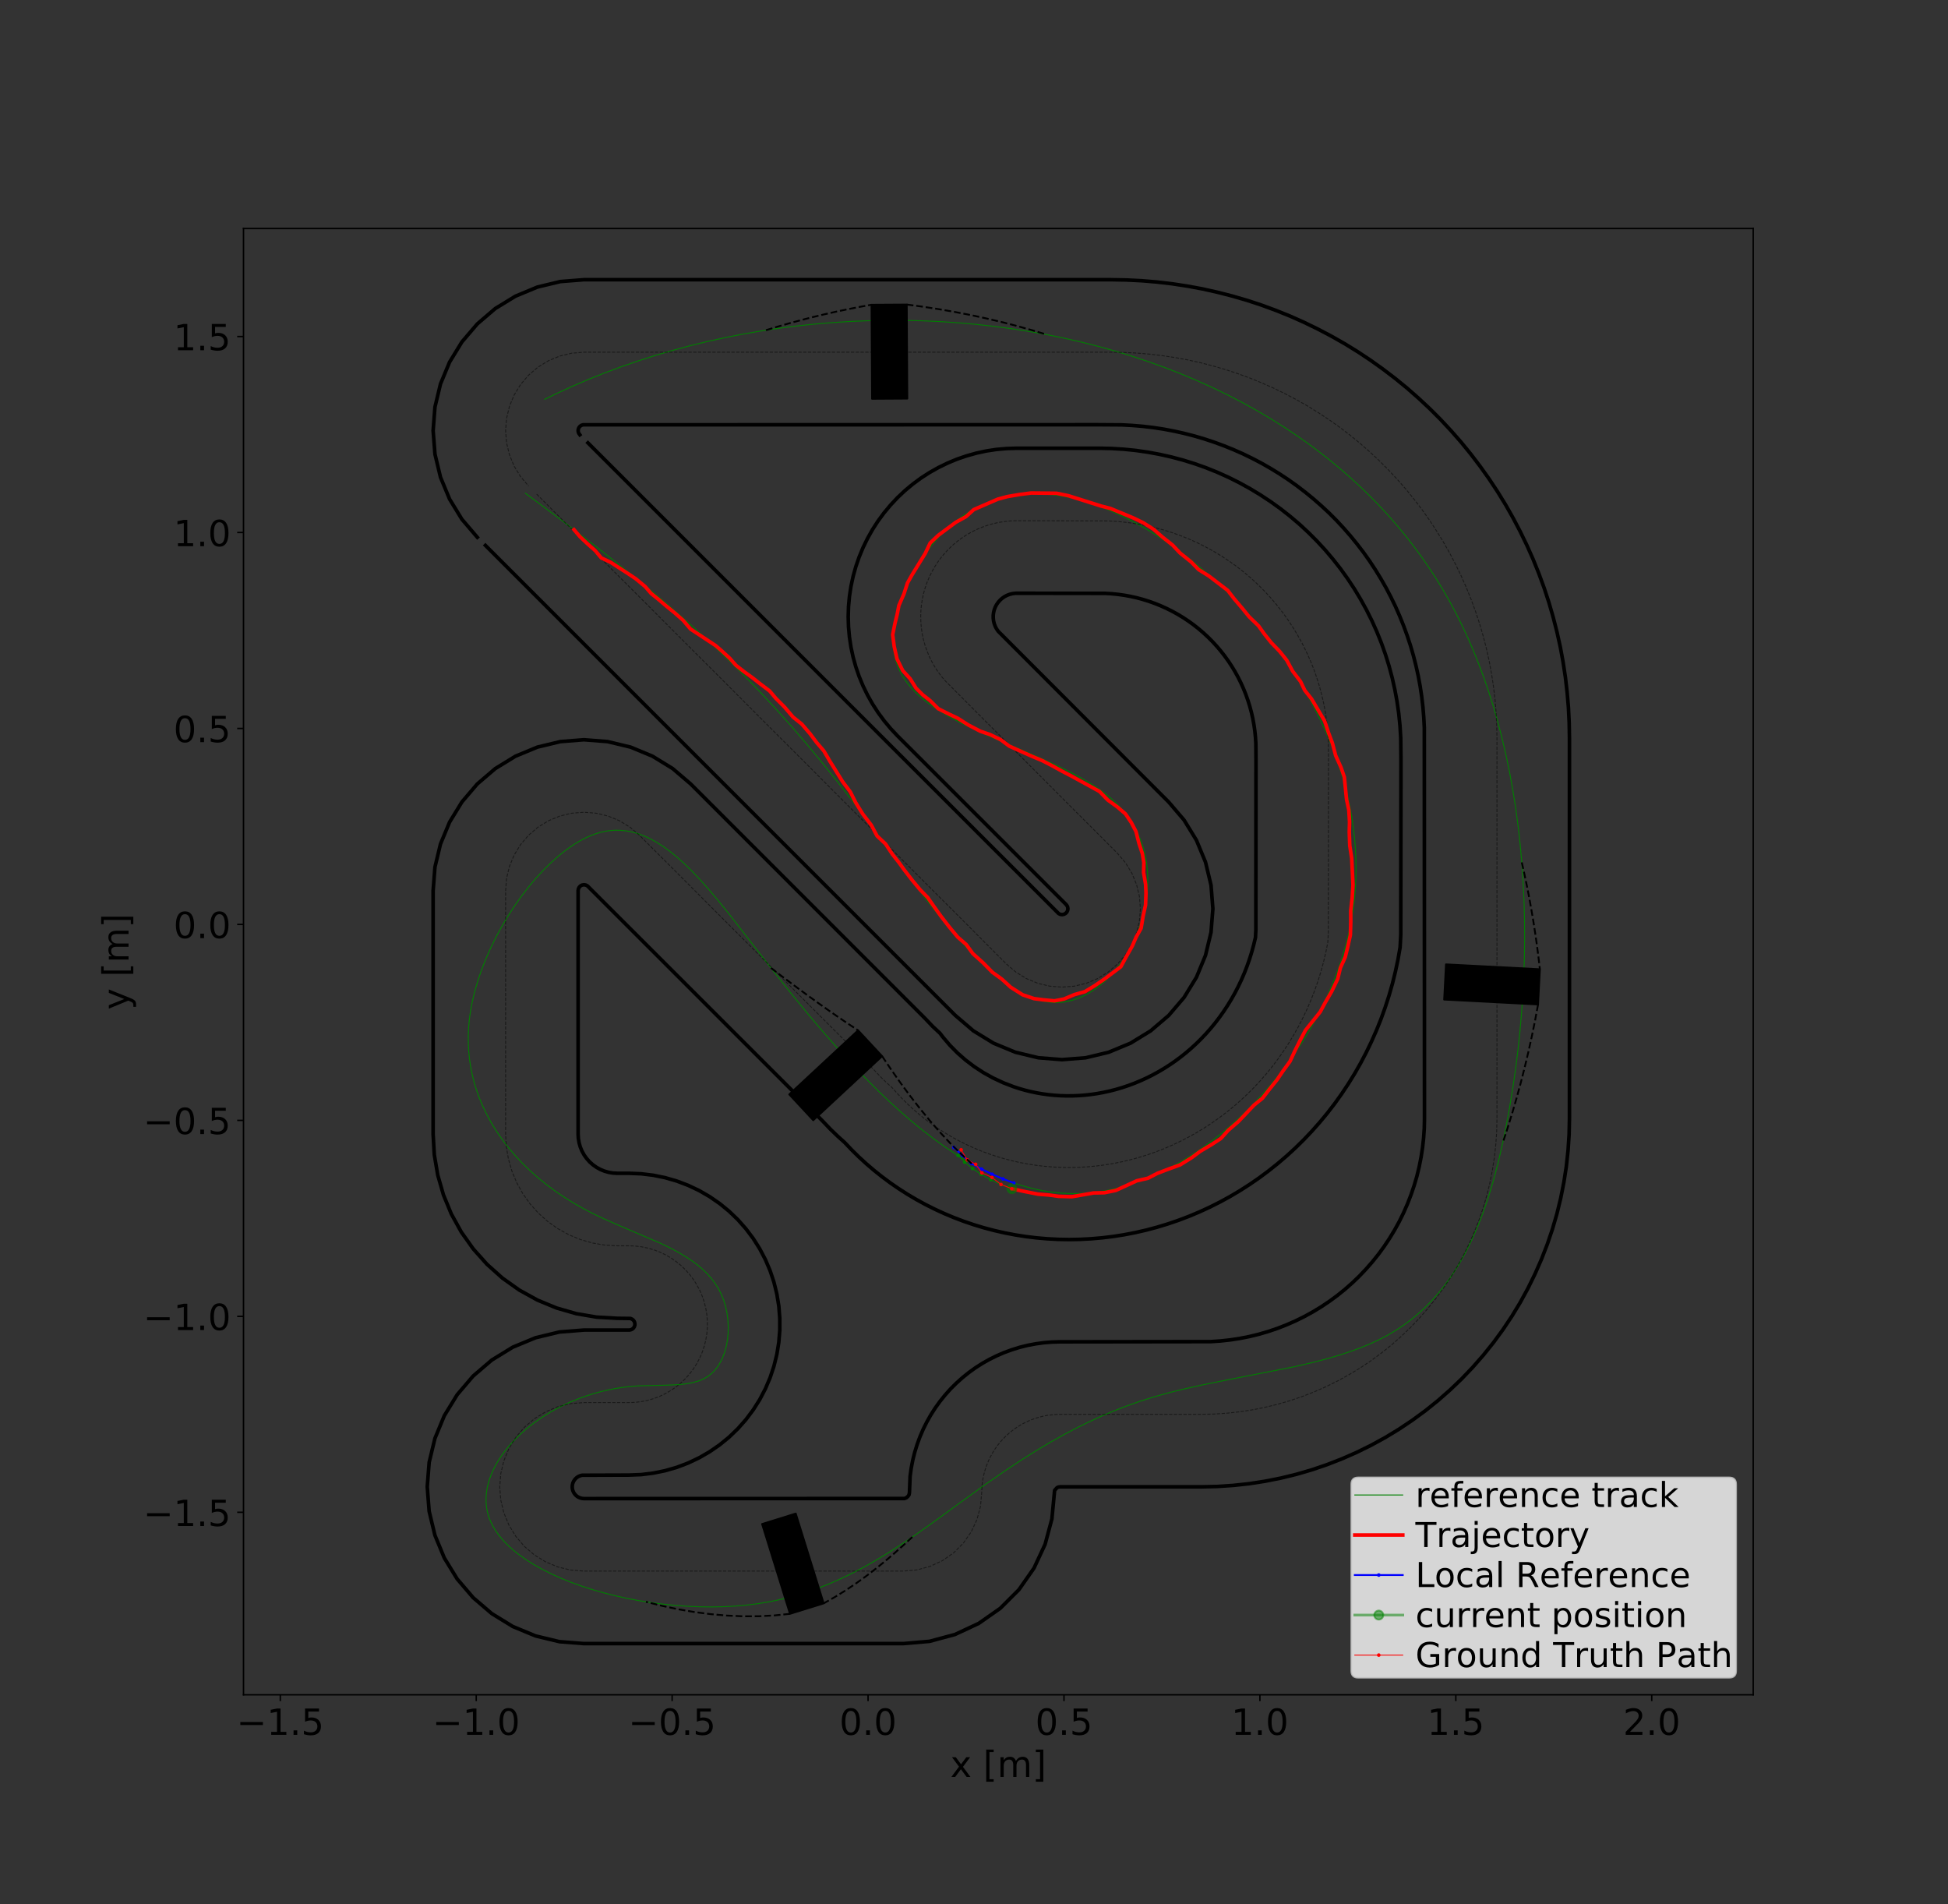 <?xml version="1.0" encoding="utf-8" standalone="no"?>
<!DOCTYPE svg PUBLIC "-//W3C//DTD SVG 1.1//EN"
  "http://www.w3.org/Graphics/SVG/1.1/DTD/svg11.dtd">
<!-- Created with matplotlib (https://matplotlib.org/) -->
<svg height="1055.52pt" version="1.1" viewBox="0 0 1080 1055.52" width="1080pt" xmlns="http://www.w3.org/2000/svg" xmlns:xlink="http://www.w3.org/1999/xlink">
 <rect x="0" y="0" width="1080" height="1055.52" fill="#333333" stroke="none"/>
 <defs>
  <style type="text/css">
*{stroke-linecap:butt;stroke-linejoin:round;}
  </style>
 </defs>
 <g id="figure_1">
  <g id="patch_1">
   <path d="M 0 1055.52 
L 1080 1055.52 
L 1080 0 
L 0 0 
z
" style="fill:none;"/>
  </g>
  <g id="axes_1">
   <g id="patch_2">
    <path d="M 135 939.413 
L 972 939.413 
L 972 126.662 
L 135 126.662 
z
" style="fill:none;"/>
   </g>
   <g id="line2d_1">
    <path clip-path="url(#p956939fbb1)" d="M 291.266 273.393 
L 312.265 289.069 
L 328.212 301.244 
L 341.55 311.676 
L 354.18 321.827 
L 366.178 331.778 
L 376.219 340.387 
L 385.887 348.961 
L 395.233 357.555 
L 404.307 366.225 
L 413.163 375.025 
L 421.851 384.011 
L 430.422 393.237 
L 438.929 402.759 
L 447.421 412.632 
L 455.951 422.91 
L 464.57 433.649 
L 473.33 444.903 
L 483.579 458.468 
L 513.19 498.174 
L 520.133 506.965 
L 525.722 513.752 
L 531.334 520.253 
L 536.962 526.405 
L 541.189 530.752 
L 545.418 534.841 
L 549.645 538.645 
L 553.868 542.138 
L 558.083 545.292 
L 562.287 548.082 
L 565.082 549.726 
L 567.87 551.189 
L 570.649 552.462 
L 573.42 553.537 
L 576.181 554.408 
L 578.931 555.065 
L 581.67 555.501 
L 584.395 555.708 
L 587.107 555.68 
L 589.8 555.421 
L 592.47 554.939 
L 595.111 554.241 
L 597.718 553.337 
L 600.286 552.234 
L 602.809 550.94 
L 605.282 549.463 
L 607.7 547.812 
L 610.058 545.995 
L 612.35 544.019 
L 614.57 541.893 
L 616.715 539.624 
L 618.777 537.222 
L 621.706 533.385 
L 624.422 529.292 
L 626.907 524.97 
L 629.142 520.447 
L 631.111 515.75 
L 632.795 510.906 
L 634.176 505.942 
L 634.919 502.581 
L 635.515 499.186 
L 635.958 495.767 
L 636.243 492.331 
L 636.364 488.887 
L 636.316 485.442 
L 636.095 482.005 
L 635.693 478.584 
L 635.107 475.186 
L 634.331 471.821 
L 633.36 468.496 
L 632.188 465.219 
L 630.81 461.998 
L 629.221 458.841 
L 627.415 455.757 
L 625.388 452.754 
L 623.134 449.839 
L 620.647 447.021 
L 617.923 444.309 
L 614.964 441.702 
L 611.787 439.197 
L 608.407 436.785 
L 604.843 434.458 
L 599.188 431.111 
L 593.214 427.913 
L 586.977 424.839 
L 578.355 420.888 
L 567.276 416.103 
L 547.296 407.557 
L 538.734 403.64 
L 532.56 400.6 
L 526.664 397.445 
L 521.102 394.149 
L 517.608 391.861 
L 514.305 389.491 
L 511.212 387.032 
L 508.343 384.475 
L 505.717 381.815 
L 503.352 379.042 
L 501.262 376.15 
L 499.467 373.131 
L 497.984 369.975 
L 496.822 366.683 
L 495.978 363.262 
L 495.438 359.73 
L 495.188 356.102 
L 495.216 352.393 
L 495.51 348.62 
L 496.056 344.798 
L 496.842 340.943 
L 497.855 337.071 
L 499.082 333.197 
L 500.511 329.338 
L 502.128 325.508 
L 503.921 321.724 
L 505.877 318.001 
L 507.984 314.356 
L 510.228 310.803 
L 512.598 307.359 
L 515.079 304.039 
L 517.659 300.86 
L 520.326 297.836 
L 523.067 294.984 
L 525.869 292.318 
L 528.725 289.846 
L 531.632 287.563 
L 534.589 285.468 
L 537.593 283.555 
L 540.642 281.823 
L 543.734 280.268 
L 546.866 278.887 
L 550.037 277.676 
L 553.245 276.632 
L 556.487 275.752 
L 559.76 275.032 
L 563.064 274.47 
L 566.396 274.062 
L 569.753 273.805 
L 574.832 273.695 
L 579.957 273.906 
L 585.119 274.427 
L 590.313 275.247 
L 595.53 276.355 
L 600.764 277.739 
L 606.007 279.39 
L 611.252 281.296 
L 616.491 283.445 
L 621.717 285.827 
L 626.923 288.431 
L 632.102 291.246 
L 637.246 294.26 
L 642.349 297.464 
L 647.402 300.845 
L 654.05 305.61 
L 660.581 310.646 
L 666.977 315.926 
L 673.221 321.424 
L 679.295 327.114 
L 685.184 332.973 
L 690.878 338.989 
L 696.369 345.156 
L 701.65 351.468 
L 706.712 357.916 
L 711.548 364.494 
L 716.15 371.195 
L 720.511 378.012 
L 724.622 384.937 
L 728.476 391.965 
L 732.064 399.087 
L 735.38 406.298 
L 738.415 413.589 
L 740.502 419.106 
L 742.423 424.662 
L 744.176 430.253 
L 745.757 435.878 
L 747.162 441.532 
L 748.389 447.212 
L 749.433 452.917 
L 750.292 458.642 
L 750.963 464.385 
L 751.442 470.143 
L 751.725 475.914 
L 751.81 481.693 
L 751.693 487.478 
L 751.372 493.267 
L 750.841 499.055 
L 750.1 504.841 
L 749.143 510.621 
L 747.968 516.393 
L 746.576 522.151 
L 744.973 527.888 
L 743.164 533.599 
L 741.156 539.274 
L 738.955 544.909 
L 736.568 550.495 
L 734 556.025 
L 731.258 561.493 
L 728.348 566.892 
L 725.277 572.213 
L 722.049 577.452 
L 718.673 582.599 
L 715.153 587.649 
L 711.496 592.594 
L 707.709 597.427 
L 703.797 602.141 
L 699.767 606.73 
L 695.624 611.185 
L 691.376 615.501 
L 687.028 619.67 
L 682.587 623.684 
L 678.058 627.538 
L 673.448 631.224 
L 668.764 634.734 
L 664.01 638.062 
L 659.195 641.202 
L 654.323 644.144 
L 649.401 646.884 
L 644.435 649.414 
L 639.432 651.726 
L 634.398 653.813 
L 629.338 655.67 
L 624.259 657.288 
L 619.168 658.66 
L 614.07 659.78 
L 608.971 660.64 
L 603.879 661.234 
L 598.798 661.554 
L 593.736 661.595 
L 588.694 661.359 
L 583.672 660.855 
L 578.671 660.089 
L 573.693 659.069 
L 568.736 657.804 
L 563.802 656.301 
L 558.892 654.567 
L 554.005 652.61 
L 549.142 650.438 
L 544.304 648.059 
L 539.491 645.479 
L 534.704 642.708 
L 529.944 639.751 
L 523.638 635.535 
L 517.381 631.023 
L 511.174 626.232 
L 505.019 621.182 
L 498.916 615.889 
L 492.866 610.372 
L 486.872 604.65 
L 479.458 597.235 
L 472.134 589.563 
L 464.902 581.668 
L 456.349 571.951 
L 447.937 562.026 
L 438.305 550.267 
L 428.877 538.405 
L 417.062 523.165 
L 404.276 506.711 
L 397.969 498.916 
L 392.946 492.98 
L 387.93 487.369 
L 382.912 482.135 
L 379.14 478.489 
L 375.356 475.108 
L 371.555 472.013 
L 367.733 469.227 
L 363.885 466.772 
L 360.007 464.67 
L 357.402 463.476 
L 354.781 462.455 
L 352.141 461.615 
L 349.482 460.961 
L 346.802 460.501 
L 344.1 460.241 
L 341.374 460.187 
L 338.623 460.346 
L 335.846 460.725 
L 333.041 461.33 
L 330.208 462.168 
L 327.345 463.243 
L 324.457 464.552 
L 321.551 466.084 
L 318.635 467.83 
L 315.714 469.781 
L 312.796 471.929 
L 309.886 474.264 
L 305.555 478.098 
L 301.283 482.302 
L 297.092 486.845 
L 293.007 491.698 
L 289.049 496.829 
L 285.242 502.207 
L 281.609 507.803 
L 278.172 513.585 
L 274.954 519.523 
L 271.979 525.587 
L 269.269 531.745 
L 266.847 537.967 
L 264.736 544.222 
L 262.959 550.48 
L 261.972 554.639 
L 261.149 558.776 
L 260.499 562.882 
L 260.026 566.95 
L 259.731 570.976 
L 259.61 574.958 
L 259.659 578.896 
L 259.875 582.788 
L 260.254 586.632 
L 260.793 590.428 
L 261.489 594.175 
L 262.338 597.87 
L 263.338 601.513 
L 264.483 605.102 
L 265.772 608.636 
L 267.2 612.114 
L 269.596 617.223 
L 272.287 622.198 
L 275.262 627.036 
L 278.508 631.731 
L 282.015 636.279 
L 285.771 640.676 
L 289.763 644.919 
L 293.982 649.001 
L 298.414 652.92 
L 303.049 656.67 
L 307.876 660.248 
L 312.882 663.648 
L 318.056 666.868 
L 323.386 669.902 
L 328.862 672.746 
L 334.457 675.414 
L 342.028 678.765 
L 366.246 689.158 
L 371.479 691.694 
L 376.48 694.37 
L 381.204 697.226 
L 384.178 699.251 
L 386.993 701.387 
L 389.639 703.647 
L 392.1 706.042 
L 394.362 708.585 
L 396.413 711.288 
L 398.239 714.164 
L 399.826 717.225 
L 401.16 720.483 
L 402.229 723.944 
L 403.023 727.578 
L 403.535 731.329 
L 403.758 735.144 
L 403.685 738.969 
L 403.308 742.75 
L 402.622 746.434 
L 401.618 749.966 
L 400.29 753.293 
L 398.63 756.361 
L 397.674 757.782 
L 396.632 759.117 
L 395.503 760.361 
L 394.287 761.505 
L 392.983 762.544 
L 391.59 763.473 
L 390.11 764.288 
L 388.543 764.991 
L 386.898 765.591 
L 383.391 766.522 
L 379.632 767.146 
L 375.662 767.53 
L 369.407 767.799 
L 354.152 768.159 
L 349.811 768.481 
L 345.529 768.972 
L 341.311 769.623 
L 337.16 770.427 
L 333.083 771.378 
L 329.085 772.472 
L 325.171 773.7 
L 321.345 775.059 
L 315.784 777.325 
L 310.452 779.849 
L 305.365 782.608 
L 300.542 785.584 
L 295.999 788.754 
L 291.754 792.099 
L 287.823 795.599 
L 284.224 799.232 
L 282.018 801.718 
L 279.973 804.248 
L 278.092 806.816 
L 276.383 809.416 
L 274.849 812.042 
L 273.496 814.687 
L 272.328 817.347 
L 271.352 820.014 
L 270.572 822.682 
L 269.993 825.346 
L 269.621 827.999 
L 269.46 830.635 
L 269.515 833.249 
L 269.792 835.833 
L 270.297 838.383 
L 271.032 840.891 
L 271.998 843.355 
L 273.187 845.773 
L 274.592 848.144 
L 276.205 850.465 
L 278.019 852.737 
L 280.028 854.956 
L 282.224 857.123 
L 284.599 859.236 
L 287.146 861.293 
L 291.275 864.27 
L 295.75 867.115 
L 300.548 869.821 
L 305.644 872.386 
L 311.014 874.803 
L 316.633 877.068 
L 322.476 879.177 
L 328.52 881.125 
L 334.739 882.907 
L 341.109 884.519 
L 347.607 885.955 
L 354.206 887.212 
L 360.884 888.285 
L 367.614 889.168 
L 374.374 889.858 
L 381.138 890.349 
L 387.882 890.638 
L 394.581 890.718 
L 401.212 890.587 
L 407.749 890.238 
L 414.168 889.668 
L 420.445 888.871 
L 426.568 887.85 
L 432.543 886.615 
L 438.378 885.176 
L 444.078 883.544 
L 449.652 881.729 
L 455.105 879.743 
L 460.445 877.596 
L 465.679 875.299 
L 472.505 872.021 
L 479.171 868.521 
L 485.693 864.823 
L 492.089 860.954 
L 499.93 855.914 
L 507.631 850.694 
L 516.733 844.264 
L 533.2 832.275 
L 546.661 822.575 
L 557.238 815.241 
L 566.435 809.153 
L 574.225 804.247 
L 582.155 799.517 
L 590.251 794.984 
L 596.863 791.515 
L 603.609 788.197 
L 610.503 785.042 
L 617.555 782.061 
L 624.781 779.265 
L 632.191 776.665 
L 639.798 774.272 
L 647.611 772.093 
L 655.605 770.102 
L 665.795 767.826 
L 678.221 765.31 
L 717.623 757.56 
L 727.661 755.237 
L 735.497 753.198 
L 743.119 750.959 
L 748.674 749.128 
L 754.072 747.149 
L 759.299 745.007 
L 764.338 742.687 
L 769.175 740.173 
L 773.797 737.453 
L 778.204 734.528 
L 782.403 731.405 
L 786.399 728.091 
L 790.2 724.591 
L 793.811 720.912 
L 797.239 717.062 
L 800.49 713.046 
L 803.57 708.871 
L 806.485 704.543 
L 809.242 700.07 
L 811.847 695.458 
L 814.307 690.713 
L 816.626 685.842 
L 819.513 679.163 
L 822.177 672.286 
L 824.633 665.228 
L 826.897 658.005 
L 828.983 650.631 
L 830.907 643.123 
L 833.104 633.572 
L 835.098 623.865 
L 836.917 614.032 
L 838.877 602.09 
L 840.321 592.035 
L 841.59 581.896 
L 842.678 571.687 
L 843.582 561.419 
L 844.299 551.102 
L 844.824 540.749 
L 845.155 530.372 
L 845.286 519.982 
L 845.214 509.59 
L 844.935 499.208 
L 844.446 488.848 
L 843.742 478.521 
L 842.821 468.239 
L 841.677 458.013 
L 840.308 447.855 
L 838.709 437.777 
L 836.876 427.79 
L 834.807 417.906 
L 832.496 408.136 
L 829.94 398.492 
L 827.717 390.875 
L 825.332 383.352 
L 822.785 375.929 
L 820.072 368.612 
L 817.193 361.406 
L 814.144 354.319 
L 810.925 347.354 
L 807.533 340.519 
L 803.965 333.82 
L 800.222 327.261 
L 796.305 320.845 
L 792.218 314.57 
L 787.963 308.438 
L 783.546 302.447 
L 778.97 296.598 
L 774.238 290.891 
L 769.353 285.325 
L 764.321 279.9 
L 759.143 274.617 
L 753.824 269.475 
L 748.368 264.475 
L 742.778 259.615 
L 737.058 254.896 
L 731.211 250.318 
L 725.241 245.881 
L 719.152 241.584 
L 712.947 237.428 
L 705.034 232.43 
L 696.954 227.652 
L 688.712 223.092 
L 680.317 218.751 
L 671.775 214.629 
L 663.094 210.725 
L 654.28 207.039 
L 645.342 203.571 
L 636.285 200.321 
L 627.117 197.289 
L 617.846 194.474 
L 608.478 191.876 
L 599.02 189.495 
L 589.48 187.331 
L 579.864 185.383 
L 570.18 183.652 
L 560.435 182.137 
L 550.637 180.838 
L 540.791 179.754 
L 530.905 178.886 
L 520.987 178.234 
L 511.043 177.796 
L 501.081 177.574 
L 491.107 177.566 
L 481.129 177.773 
L 471.155 178.195 
L 461.19 178.83 
L 451.242 179.679 
L 441.319 180.743 
L 431.427 182.019 
L 421.574 183.509 
L 411.766 185.212 
L 402.011 187.129 
L 392.316 189.257 
L 382.688 191.599 
L 373.133 194.153 
L 363.661 196.918 
L 354.276 199.896 
L 344.987 203.086 
L 335.801 206.487 
L 326.724 210.099 
L 317.764 213.923 
L 308.927 217.957 
L 301.953 221.337 
L 301.953 221.337 
" style="fill:none;stroke:#008000;stroke-linecap:square;stroke-width:0.5;"/>
   </g>
   <g id="patch_3">
    <path clip-path="url(#p956939fbb1)" d="M 489.054 585.431 
L 475.741 571.112 
L 437.558 606.615 
L 450.872 620.934 
z
" style="stroke:#000000;stroke-linejoin:miter;"/>
   </g>
   <g id="patch_4">
    <path clip-path="url(#p956939fbb1)" d="M 437.977 894.54 
L 456.649 888.739 
L 441.18 838.949 
L 422.509 844.749 
z
" style="stroke:#000000;stroke-linejoin:miter;"/>
   </g>
   <g id="patch_5">
    <path clip-path="url(#p956939fbb1)" d="M 852.725 556.764 
L 853.739 537.238 
L 801.671 534.537 
L 800.658 554.062 
z
" style="stroke:#000000;stroke-linejoin:miter;"/>
   </g>
   <g id="patch_6">
    <path clip-path="url(#p956939fbb1)" d="M 502.727 168.804 
L 483.176 168.92 
L 483.484 221.057 
L 503.035 220.941 
z
" style="stroke:#000000;stroke-linejoin:miter;"/>
   </g>
   <g id="matplotlib.axis_1">
    <g id="xtick_1">
     <g id="line2d_2">
      <defs>
       <path d="M 0 0 
L 0 3.5 
" id="m5ea06534f1" style="stroke:#000000;stroke-width:0.8;"/>
      </defs>
      <g>
       <use style="stroke:#000000;stroke-width:0.8;" x="155.405" xlink:href="#m5ea06534f1" y="939.413"/>
      </g>
     </g>
     <g id="text_1">
      <!-- −1.5 -->
      <defs>
       <path d="M 10.594 35.5 
L 73.188 35.5 
L 73.188 27.203 
L 10.594 27.203 
z
" id="DejaVuSans-8722"/>
       <path d="M 12.406 8.297 
L 28.516 8.297 
L 28.516 63.922 
L 10.984 60.406 
L 10.984 69.391 
L 28.422 72.906 
L 38.281 72.906 
L 38.281 8.297 
L 54.391 8.297 
L 54.391 0 
L 12.406 0 
z
" id="DejaVuSans-49"/>
       <path d="M 10.688 12.406 
L 21 12.406 
L 21 0 
L 10.688 0 
z
" id="DejaVuSans-46"/>
       <path d="M 10.797 72.906 
L 49.516 72.906 
L 49.516 64.594 
L 19.828 64.594 
L 19.828 46.734 
Q 21.969 47.469 24.109 47.828 
Q 26.266 48.188 28.422 48.188 
Q 40.625 48.188 47.75 41.5 
Q 54.891 34.812 54.891 23.391 
Q 54.891 11.625 47.562 5.094 
Q 40.234 -1.422 26.906 -1.422 
Q 22.312 -1.422 17.547 -0.641 
Q 12.797 0.141 7.719 1.703 
L 7.719 11.625 
Q 12.109 9.234 16.797 8.062 
Q 21.484 6.891 26.703 6.891 
Q 35.156 6.891 40.078 11.328 
Q 45.016 15.766 45.016 23.391 
Q 45.016 31 40.078 35.438 
Q 35.156 39.891 26.703 39.891 
Q 22.75 39.891 18.812 39.016 
Q 14.891 38.141 10.797 36.281 
z
" id="DejaVuSans-53"/>
      </defs>
      <g transform="translate(131.122 961.61)scale(0.2 -0.2)">
       <use xlink:href="#DejaVuSans-8722"/>
       <use x="83.789" xlink:href="#DejaVuSans-49"/>
       <use x="147.412" xlink:href="#DejaVuSans-46"/>
       <use x="179.199" xlink:href="#DejaVuSans-53"/>
      </g>
     </g>
    </g>
    <g id="xtick_2">
     <g id="line2d_3">
      <g>
       <use style="stroke:#000000;stroke-width:0.8;" x="264.026" xlink:href="#m5ea06534f1" y="939.413"/>
      </g>
     </g>
     <g id="text_2">
      <!-- −1.0 -->
      <defs>
       <path d="M 31.781 66.406 
Q 24.172 66.406 20.328 58.906 
Q 16.5 51.422 16.5 36.375 
Q 16.5 21.391 20.328 13.891 
Q 24.172 6.391 31.781 6.391 
Q 39.453 6.391 43.281 13.891 
Q 47.125 21.391 47.125 36.375 
Q 47.125 51.422 43.281 58.906 
Q 39.453 66.406 31.781 66.406 
z
M 31.781 74.219 
Q 44.047 74.219 50.516 64.516 
Q 56.984 54.828 56.984 36.375 
Q 56.984 17.969 50.516 8.266 
Q 44.047 -1.422 31.781 -1.422 
Q 19.531 -1.422 13.062 8.266 
Q 6.594 17.969 6.594 36.375 
Q 6.594 54.828 13.062 64.516 
Q 19.531 74.219 31.781 74.219 
z
" id="DejaVuSans-48"/>
      </defs>
      <g transform="translate(239.743 961.61)scale(0.2 -0.2)">
       <use xlink:href="#DejaVuSans-8722"/>
       <use x="83.789" xlink:href="#DejaVuSans-49"/>
       <use x="147.412" xlink:href="#DejaVuSans-46"/>
       <use x="179.199" xlink:href="#DejaVuSans-48"/>
      </g>
     </g>
    </g>
    <g id="xtick_3">
     <g id="line2d_4">
      <g>
       <use style="stroke:#000000;stroke-width:0.8;" x="372.647" xlink:href="#m5ea06534f1" y="939.413"/>
      </g>
     </g>
     <g id="text_3">
      <!-- −0.5 -->
      <g transform="translate(348.364 961.61)scale(0.2 -0.2)">
       <use xlink:href="#DejaVuSans-8722"/>
       <use x="83.789" xlink:href="#DejaVuSans-48"/>
       <use x="147.412" xlink:href="#DejaVuSans-46"/>
       <use x="179.199" xlink:href="#DejaVuSans-53"/>
      </g>
     </g>
    </g>
    <g id="xtick_4">
     <g id="line2d_5">
      <g>
       <use style="stroke:#000000;stroke-width:0.8;" x="481.267" xlink:href="#m5ea06534f1" y="939.413"/>
      </g>
     </g>
     <g id="text_4">
      <!-- 0.0 -->
      <g transform="translate(465.364 961.61)scale(0.2 -0.2)">
       <use xlink:href="#DejaVuSans-48"/>
       <use x="63.623" xlink:href="#DejaVuSans-46"/>
       <use x="95.41" xlink:href="#DejaVuSans-48"/>
      </g>
     </g>
    </g>
    <g id="xtick_5">
     <g id="line2d_6">
      <g>
       <use style="stroke:#000000;stroke-width:0.8;" x="589.888" xlink:href="#m5ea06534f1" y="939.413"/>
      </g>
     </g>
     <g id="text_5">
      <!-- 0.5 -->
      <g transform="translate(573.985 961.61)scale(0.2 -0.2)">
       <use xlink:href="#DejaVuSans-48"/>
       <use x="63.623" xlink:href="#DejaVuSans-46"/>
       <use x="95.41" xlink:href="#DejaVuSans-53"/>
      </g>
     </g>
    </g>
    <g id="xtick_6">
     <g id="line2d_7">
      <g>
       <use style="stroke:#000000;stroke-width:0.8;" x="698.509" xlink:href="#m5ea06534f1" y="939.413"/>
      </g>
     </g>
     <g id="text_6">
      <!-- 1.0 -->
      <g transform="translate(682.605 961.61)scale(0.2 -0.2)">
       <use xlink:href="#DejaVuSans-49"/>
       <use x="63.623" xlink:href="#DejaVuSans-46"/>
       <use x="95.41" xlink:href="#DejaVuSans-48"/>
      </g>
     </g>
    </g>
    <g id="xtick_7">
     <g id="line2d_8">
      <g>
       <use style="stroke:#000000;stroke-width:0.8;" x="807.129" xlink:href="#m5ea06534f1" y="939.413"/>
      </g>
     </g>
     <g id="text_7">
      <!-- 1.5 -->
      <g transform="translate(791.226 961.61)scale(0.2 -0.2)">
       <use xlink:href="#DejaVuSans-49"/>
       <use x="63.623" xlink:href="#DejaVuSans-46"/>
       <use x="95.41" xlink:href="#DejaVuSans-53"/>
      </g>
     </g>
    </g>
    <g id="xtick_8">
     <g id="line2d_9">
      <g>
       <use style="stroke:#000000;stroke-width:0.8;" x="915.75" xlink:href="#m5ea06534f1" y="939.413"/>
      </g>
     </g>
     <g id="text_8">
      <!-- 2.0 -->
      <defs>
       <path d="M 19.188 8.297 
L 53.609 8.297 
L 53.609 0 
L 7.328 0 
L 7.328 8.297 
Q 12.938 14.109 22.625 23.891 
Q 32.328 33.688 34.812 36.531 
Q 39.547 41.844 41.422 45.531 
Q 43.312 49.219 43.312 52.781 
Q 43.312 58.594 39.234 62.25 
Q 35.156 65.922 28.609 65.922 
Q 23.969 65.922 18.812 64.312 
Q 13.672 62.703 7.812 59.422 
L 7.812 69.391 
Q 13.766 71.781 18.938 73 
Q 24.125 74.219 28.422 74.219 
Q 39.75 74.219 46.484 68.547 
Q 53.219 62.891 53.219 53.422 
Q 53.219 48.922 51.531 44.891 
Q 49.859 40.875 45.406 35.406 
Q 44.188 33.984 37.641 27.219 
Q 31.109 20.453 19.188 8.297 
z
" id="DejaVuSans-50"/>
      </defs>
      <g transform="translate(899.847 961.61)scale(0.2 -0.2)">
       <use xlink:href="#DejaVuSans-50"/>
       <use x="63.623" xlink:href="#DejaVuSans-46"/>
       <use x="95.41" xlink:href="#DejaVuSans-48"/>
      </g>
     </g>
    </g>
    <g id="text_9">
     <!-- x [m] -->
     <defs>
      <path d="M 54.891 54.688 
L 35.109 28.078 
L 55.906 0 
L 45.312 0 
L 29.391 21.484 
L 13.484 0 
L 2.875 0 
L 24.125 28.609 
L 4.688 54.688 
L 15.281 54.688 
L 29.781 35.203 
L 44.281 54.688 
z
" id="DejaVuSans-120"/>
      <path id="DejaVuSans-32"/>
      <path d="M 8.594 75.984 
L 29.297 75.984 
L 29.297 69 
L 17.578 69 
L 17.578 -6.203 
L 29.297 -6.203 
L 29.297 -13.188 
L 8.594 -13.188 
z
" id="DejaVuSans-91"/>
      <path d="M 52 44.188 
Q 55.375 50.25 60.062 53.125 
Q 64.75 56 71.094 56 
Q 79.641 56 84.281 50.016 
Q 88.922 44.047 88.922 33.016 
L 88.922 0 
L 79.891 0 
L 79.891 32.719 
Q 79.891 40.578 77.094 44.375 
Q 74.312 48.188 68.609 48.188 
Q 61.625 48.188 57.562 43.547 
Q 53.516 38.922 53.516 30.906 
L 53.516 0 
L 44.484 0 
L 44.484 32.719 
Q 44.484 40.625 41.703 44.406 
Q 38.922 48.188 33.109 48.188 
Q 26.219 48.188 22.156 43.531 
Q 18.109 38.875 18.109 30.906 
L 18.109 0 
L 9.078 0 
L 9.078 54.688 
L 18.109 54.688 
L 18.109 46.188 
Q 21.188 51.219 25.484 53.609 
Q 29.781 56 35.688 56 
Q 41.656 56 45.828 52.969 
Q 50 49.953 52 44.188 
z
" id="DejaVuSans-109"/>
      <path d="M 30.422 75.984 
L 30.422 -13.188 
L 9.719 -13.188 
L 9.719 -6.203 
L 21.391 -6.203 
L 21.391 69 
L 9.719 69 
L 9.719 75.984 
z
" id="DejaVuSans-93"/>
     </defs>
     <g transform="translate(526.859 984.966)scale(0.2 -0.2)">
      <use xlink:href="#DejaVuSans-120"/>
      <use x="59.18" xlink:href="#DejaVuSans-32"/>
      <use x="90.967" xlink:href="#DejaVuSans-91"/>
      <use x="129.98" xlink:href="#DejaVuSans-109"/>
      <use x="227.393" xlink:href="#DejaVuSans-93"/>
     </g>
    </g>
   </g>
   <g id="matplotlib.axis_2">
    <g id="ytick_1">
     <g id="line2d_10">
      <defs>
       <path d="M 0 0 
L -3.5 0 
" id="me7eefe23c8" style="stroke:#000000;stroke-width:0.8;"/>
      </defs>
      <g>
       <use style="stroke:#000000;stroke-width:0.8;" x="135" xlink:href="#me7eefe23c8" y="838.262"/>
      </g>
     </g>
     <g id="text_10">
      <!-- −1.5 -->
      <g transform="translate(79.434 845.86)scale(0.2 -0.2)">
       <use xlink:href="#DejaVuSans-8722"/>
       <use x="83.789" xlink:href="#DejaVuSans-49"/>
       <use x="147.412" xlink:href="#DejaVuSans-46"/>
       <use x="179.199" xlink:href="#DejaVuSans-53"/>
      </g>
     </g>
    </g>
    <g id="ytick_2">
     <g id="line2d_11">
      <g>
       <use style="stroke:#000000;stroke-width:0.8;" x="135" xlink:href="#me7eefe23c8" y="729.641"/>
      </g>
     </g>
     <g id="text_11">
      <!-- −1.0 -->
      <g transform="translate(79.434 737.239)scale(0.2 -0.2)">
       <use xlink:href="#DejaVuSans-8722"/>
       <use x="83.789" xlink:href="#DejaVuSans-49"/>
       <use x="147.412" xlink:href="#DejaVuSans-46"/>
       <use x="179.199" xlink:href="#DejaVuSans-48"/>
      </g>
     </g>
    </g>
    <g id="ytick_3">
     <g id="line2d_12">
      <g>
       <use style="stroke:#000000;stroke-width:0.8;" x="135" xlink:href="#me7eefe23c8" y="621.02"/>
      </g>
     </g>
     <g id="text_12">
      <!-- −0.5 -->
      <g transform="translate(79.434 628.619)scale(0.2 -0.2)">
       <use xlink:href="#DejaVuSans-8722"/>
       <use x="83.789" xlink:href="#DejaVuSans-48"/>
       <use x="147.412" xlink:href="#DejaVuSans-46"/>
       <use x="179.199" xlink:href="#DejaVuSans-53"/>
      </g>
     </g>
    </g>
    <g id="ytick_4">
     <g id="line2d_13">
      <g>
       <use style="stroke:#000000;stroke-width:0.8;" x="135" xlink:href="#me7eefe23c8" y="512.4"/>
      </g>
     </g>
     <g id="text_13">
      <!-- 0.0 -->
      <g transform="translate(96.194 519.998)scale(0.2 -0.2)">
       <use xlink:href="#DejaVuSans-48"/>
       <use x="63.623" xlink:href="#DejaVuSans-46"/>
       <use x="95.41" xlink:href="#DejaVuSans-48"/>
      </g>
     </g>
    </g>
    <g id="ytick_5">
     <g id="line2d_14">
      <g>
       <use style="stroke:#000000;stroke-width:0.8;" x="135" xlink:href="#me7eefe23c8" y="403.779"/>
      </g>
     </g>
     <g id="text_14">
      <!-- 0.5 -->
      <g transform="translate(96.194 411.377)scale(0.2 -0.2)">
       <use xlink:href="#DejaVuSans-48"/>
       <use x="63.623" xlink:href="#DejaVuSans-46"/>
       <use x="95.41" xlink:href="#DejaVuSans-53"/>
      </g>
     </g>
    </g>
    <g id="ytick_6">
     <g id="line2d_15">
      <g>
       <use style="stroke:#000000;stroke-width:0.8;" x="135" xlink:href="#me7eefe23c8" y="295.158"/>
      </g>
     </g>
     <g id="text_15">
      <!-- 1.0 -->
      <g transform="translate(96.194 302.757)scale(0.2 -0.2)">
       <use xlink:href="#DejaVuSans-49"/>
       <use x="63.623" xlink:href="#DejaVuSans-46"/>
       <use x="95.41" xlink:href="#DejaVuSans-48"/>
      </g>
     </g>
    </g>
    <g id="ytick_7">
     <g id="line2d_16">
      <g>
       <use style="stroke:#000000;stroke-width:0.8;" x="135" xlink:href="#me7eefe23c8" y="186.538"/>
      </g>
     </g>
     <g id="text_16">
      <!-- 1.5 -->
      <g transform="translate(96.194 194.136)scale(0.2 -0.2)">
       <use xlink:href="#DejaVuSans-49"/>
       <use x="63.623" xlink:href="#DejaVuSans-46"/>
       <use x="95.41" xlink:href="#DejaVuSans-53"/>
      </g>
     </g>
    </g>
    <g id="text_17">
     <!-- y [m] -->
     <defs>
      <path d="M 32.172 -5.078 
Q 28.375 -14.844 24.75 -17.812 
Q 21.141 -20.797 15.094 -20.797 
L 7.906 -20.797 
L 7.906 -13.281 
L 13.188 -13.281 
Q 16.891 -13.281 18.938 -11.516 
Q 21 -9.766 23.484 -3.219 
L 25.094 0.875 
L 2.984 54.688 
L 12.5 54.688 
L 29.594 11.922 
L 46.688 54.688 
L 56.203 54.688 
z
" id="DejaVuSans-121"/>
     </defs>
     <g transform="translate(71.275 559.678)rotate(-90)scale(0.2 -0.2)">
      <use xlink:href="#DejaVuSans-121"/>
      <use x="59.18" xlink:href="#DejaVuSans-32"/>
      <use x="90.967" xlink:href="#DejaVuSans-91"/>
      <use x="129.98" xlink:href="#DejaVuSans-109"/>
      <use x="227.393" xlink:href="#DejaVuSans-93"/>
     </g>
    </g>
   </g>
   <g id="line2d_17">
    <path clip-path="url(#p956939fbb1)" d="M 269.118 302.308 
L 529.66 562.852 
L 539.64 571.374 
L 550.83 578.232 
L 562.957 583.255 
L 575.717 586.318 
L 588.802 587.348 
L 601.886 586.318 
L 614.647 583.255 
L 626.773 578.232 
L 637.963 571.374 
L 647.944 562.852 
L 656.466 552.872 
L 663.324 541.682 
L 668.347 529.556 
L 671.41 516.794 
L 672.44 503.71 
L 671.41 490.626 
L 668.347 477.865 
L 663.324 465.738 
L 656.466 454.548 
L 647.944 444.568 
L 553.411 349.903 
L 552.518 348.608 
L 551.786 347.214 
L 551.228 345.743 
L 550.852 344.216 
L 550.661 342.652 
L 550.661 341.079 
L 550.852 339.515 
L 551.228 337.987 
L 551.786 336.517 
L 552.518 335.122 
L 553.411 333.827 
L 554.456 332.648 
L 555.633 331.605 
L 556.928 330.71 
L 558.323 329.98 
L 559.793 329.422 
L 561.323 329.044 
L 562.885 328.855 
L 563.673 328.831 
L 612.939 328.9 
L 616.433 329.113 
L 619.913 329.465 
L 623.378 329.956 
L 626.821 330.586 
L 630.236 331.355 
L 633.616 332.261 
L 636.958 333.304 
L 640.253 334.477 
L 643.501 335.785 
L 646.692 337.221 
L 649.823 338.785 
L 652.888 340.473 
L 655.884 342.282 
L 658.803 344.214 
L 661.643 346.258 
L 664.397 348.417 
L 667.063 350.685 
L 669.635 353.057 
L 672.109 355.532 
L 674.482 358.104 
L 676.75 360.77 
L 678.909 363.524 
L 680.953 366.363 
L 682.885 369.283 
L 684.694 372.279 
L 686.382 375.344 
L 687.946 378.475 
L 689.382 381.666 
L 690.69 384.914 
L 691.863 388.209 
L 692.906 391.55 
L 693.812 394.931 
L 694.581 398.346 
L 695.211 401.789 
L 695.702 405.254 
L 696.054 408.734 
L 696.267 412.227 
L 696.336 420.759 
L 696.265 515.467 
L 696.052 519.616 
L 695.083 523.691 
L 693.977 527.71 
L 692.739 531.669 
L 691.37 535.562 
L 689.873 539.385 
L 688.253 543.135 
L 686.51 546.806 
L 684.651 550.397 
L 682.678 553.901 
L 680.593 557.319 
L 678.403 560.64 
L 676.109 563.868 
L 673.717 566.999 
L 671.23 570.025 
L 668.651 572.949 
L 665.988 575.765 
L 663.242 578.471 
L 660.418 581.065 
L 657.52 583.544 
L 654.554 585.91 
L 651.524 588.156 
L 648.432 590.283 
L 645.287 592.288 
L 642.091 594.171 
L 638.85 595.933 
L 635.567 597.569 
L 632.248 599.079 
L 628.896 600.465 
L 625.518 601.725 
L 622.116 602.859 
L 618.698 603.867 
L 615.266 604.749 
L 611.825 605.505 
L 608.382 606.135 
L 604.936 606.641 
L 601.497 607.023 
L 598.067 607.282 
L 594.652 607.421 
L 591.254 607.436 
L 587.878 607.334 
L 584.529 607.113 
L 581.211 606.776 
L 577.927 606.326 
L 574.681 605.763 
L 571.477 605.09 
L 568.32 604.31 
L 565.211 603.424 
L 562.157 602.433 
L 556.22 600.156 
L 550.532 597.497 
L 545.123 594.484 
L 540.007 591.139 
L 535.21 587.489 
L 530.746 583.561 
L 526.632 579.384 
L 522.88 574.987 
L 521.142 572.715 
L 517.075 568.919 
L 512.661 564.283 
L 382.909 434.532 
L 372.929 426.009 
L 361.739 419.151 
L 349.612 414.128 
L 336.852 411.065 
L 323.767 410.036 
L 310.683 411.065 
L 297.922 414.128 
L 285.796 419.151 
L 274.606 426.009 
L 264.625 434.532 
L 256.097 444.512 
L 249.253 455.702 
L 244.213 467.828 
L 241.15 480.589 
L 240.129 493.673 
L 240.129 628.624 
L 240.781 640.055 
L 242.693 651.343 
L 245.864 662.346 
L 250.231 672.926 
L 255.771 682.947 
L 262.397 692.284 
L 270.035 700.822 
L 278.572 708.451 
L 287.909 715.077 
L 297.931 720.617 
L 308.51 724.999 
L 319.514 728.168 
L 330.802 730.076 
L 342.233 730.727 
L 349.53 730.814 
L 350.492 731.227 
L 351.101 731.727 
L 351.572 732.357 
L 351.88 733.073 
L 352.006 733.856 
L 351.943 734.638 
L 351.694 735.376 
L 351.274 736.05 
L 350.707 736.593 
L 350.027 736.984 
L 349.013 737.244 
L 323.767 737.244 
L 310.174 738.309 
L 296.914 741.502 
L 284.316 746.716 
L 272.692 753.842 
L 262.331 762.705 
L 253.468 773.068 
L 246.342 784.69 
L 241.129 797.29 
L 237.935 810.542 
L 236.871 824.141 
L 237.935 837.74 
L 241.129 850.992 
L 246.342 863.592 
L 253.468 875.214 
L 262.331 885.577 
L 272.692 894.44 
L 284.316 901.566 
L 296.914 906.78 
L 310.174 909.973 
L 323.767 911.038 
L 500.819 911.038 
L 515.342 909.778 
L 529.425 905.998 
L 542.638 899.828 
L 554.58 891.464 
L 564.89 881.167 
L 573.252 869.219 
L 579.413 856.01 
L 583.186 841.933 
L 584.689 826.118 
L 586.036 824.597 
L 586.844 824.25 
L 587.716 824.141 
L 665.922 824.141 
L 674.829 823.946 
L 683.721 823.359 
L 692.576 822.403 
L 701.376 821.034 
L 710.131 819.297 
L 718.777 817.189 
L 727.337 814.691 
L 735.766 811.823 
L 744.064 808.587 
L 752.232 805.002 
L 760.205 801.07 
L 768.026 796.79 
L 775.651 792.163 
L 783.059 787.21 
L 790.228 781.953 
L 797.18 776.37 
L 803.892 770.482 
L 810.323 764.334 
L 816.471 757.904 
L 822.358 751.191 
L 827.941 744.24 
L 833.198 737.071 
L 838.151 729.663 
L 842.779 722.038 
L 847.058 714.226 
L 850.99 706.235 
L 854.575 698.08 
L 857.812 689.777 
L 860.679 681.34 
L 863.178 672.787 
L 865.285 664.132 
L 867.023 655.394 
L 868.391 646.587 
L 869.347 637.733 
L 869.934 628.841 
L 870.129 619.934 
L 870.129 409.21 
L 869.977 400.716 
L 869.564 392.233 
L 868.848 383.769 
L 867.87 375.331 
L 866.588 366.933 
L 865.046 358.582 
L 863.199 350.288 
L 861.092 342.059 
L 858.724 333.905 
L 856.074 325.835 
L 853.141 317.858 
L 849.969 309.983 
L 846.515 302.221 
L 842.8 294.572 
L 838.847 287.055 
L 834.654 279.669 
L 830.2 272.435 
L 825.508 265.353 
L 820.577 258.444 
L 815.428 251.688 
L 810.062 245.106 
L 804.457 238.719 
L 798.657 232.506 
L 792.661 226.51 
L 786.448 220.71 
L 780.061 215.105 
L 773.479 209.739 
L 766.722 204.59 
L 759.814 199.659 
L 752.732 194.967 
L 745.498 190.513 
L 738.112 186.32 
L 730.595 182.367 
L 722.948 178.652 
L 715.193 175.198 
L 707.307 172.026 
L 699.334 169.093 
L 691.261 166.443 
L 683.108 164.075 
L 674.879 161.968 
L 666.585 160.121 
L 658.234 158.579 
L 649.836 157.297 
L 641.398 156.319 
L 632.934 155.602 
L 624.451 155.19 
L 615.957 155.038 
L 323.767 155.038 
L 310.683 156.059 
L 297.922 159.122 
L 285.796 164.162 
L 274.606 171.005 
L 264.625 179.542 
L 256.097 189.514 
L 249.253 200.702 
L 244.213 212.824 
L 241.15 225.598 
L 240.129 238.676 
L 241.15 251.753 
L 244.213 264.527 
L 249.253 276.649 
L 256.097 287.837 
L 264.625 297.817 
L 264.625 297.817 
" style="fill:none;stroke:#000000;stroke-linecap:square;stroke-width:2;"/>
   </g>
   <g id="line2d_18">
    <path clip-path="url(#p956939fbb1)" d="M 325.955 245.475 
L 483.179 402.695 
L 586.886 506.346 
L 587.794 506.809 
L 588.802 506.969 
L 589.81 506.809 
L 590.718 506.346 
L 591.439 505.625 
L 591.902 504.717 
L 592.06 503.71 
L 591.902 502.703 
L 591.439 501.795 
L 591.107 501.406 
L 497.619 407.92 
L 493.751 403.809 
L 490.139 399.475 
L 486.794 394.931 
L 483.731 390.193 
L 480.959 385.277 
L 478.488 380.204 
L 476.329 374.99 
L 474.488 369.657 
L 472.973 364.221 
L 471.789 358.704 
L 470.94 353.125 
L 470.429 347.505 
L 470.259 341.865 
L 470.429 336.226 
L 470.94 330.606 
L 471.789 325.027 
L 472.973 319.509 
L 474.488 314.073 
L 476.329 308.74 
L 478.488 303.526 
L 480.959 298.454 
L 483.731 293.529 
L 486.794 288.793 
L 490.139 284.253 
L 493.751 279.93 
L 497.619 275.802 
L 501.727 271.935 
L 506.063 268.329 
L 510.608 264.983 
L 515.346 261.92 
L 520.26 259.161 
L 525.335 256.685 
L 530.546 254.512 
L 535.882 252.688 
L 541.317 251.167 
L 546.835 249.972 
L 552.412 249.125 
L 558.032 248.625 
L 563.673 248.451 
L 609.44 248.451 
L 616.174 248.582 
L 622.9 248.994 
L 629.602 249.668 
L 636.273 250.624 
L 642.899 251.84 
L 649.471 253.318 
L 655.979 255.056 
L 662.41 257.054 
L 668.757 259.313 
L 675.005 261.833 
L 681.149 264.592 
L 687.177 267.612 
L 693.078 270.871 
L 698.834 274.347 
L 704.461 278.061 
L 709.936 281.993 
L 715.236 286.164 
L 720.363 290.509 
L 725.316 295.093 
L 730.074 299.851 
L 734.658 304.804 
L 739.002 309.935 
L 743.173 315.238 
L 747.106 320.704 
L 750.82 326.324 
L 754.296 332.089 
L 757.555 337.99 
L 760.574 344.018 
L 763.333 350.162 
L 765.853 356.409 
L 768.113 362.757 
L 770.111 369.188 
L 771.849 375.696 
L 773.327 382.268 
L 774.543 388.894 
L 775.499 395.565 
L 776.172 402.267 
L 776.585 408.993 
L 776.716 420.759 
L 776.607 518.211 
L 776.238 525.101 
L 775.043 531.911 
L 773.609 538.655 
L 771.958 545.327 
L 770.068 551.916 
L 767.961 558.416 
L 765.658 564.82 
L 763.116 571.122 
L 760.379 577.314 
L 757.446 583.39 
L 754.318 589.34 
L 750.994 595.162 
L 747.475 600.849 
L 743.782 606.393 
L 739.915 611.79 
L 735.874 617.034 
L 731.66 622.117 
L 727.293 627.038 
L 722.774 631.791 
L 718.104 636.371 
L 713.303 640.772 
L 708.35 644.993 
L 703.288 649.027 
L 698.113 652.87 
L 692.817 656.522 
L 687.418 659.978 
L 681.92 663.237 
L 676.33 666.291 
L 670.66 669.144 
L 664.912 671.79 
L 659.097 674.227 
L 653.22 676.456 
L 647.29 678.474 
L 641.313 680.279 
L 635.298 681.874 
L 629.252 683.256 
L 623.185 684.422 
L 617.1 685.376 
L 611.006 686.119 
L 604.912 686.647 
L 598.823 686.964 
L 592.749 687.07 
L 586.697 686.968 
L 580.67 686.658 
L 574.681 686.143 
L 568.733 685.424 
L 562.835 684.5 
L 556.991 683.382 
L 551.212 682.063 
L 545.501 680.553 
L 539.866 678.854 
L 534.313 676.967 
L 528.847 674.896 
L 523.475 672.648 
L 518.205 670.221 
L 513.039 667.625 
L 507.986 664.864 
L 503.048 661.938 
L 498.231 658.855 
L 493.541 655.62 
L 488.983 652.238 
L 484.56 648.714 
L 480.279 645.052 
L 476.141 641.259 
L 472.152 637.337 
L 468.316 633.299 
L 464.213 629.595 
L 460.239 625.754 
L 455.824 621.12 
L 325.683 491.037 
L 324.775 490.573 
L 323.767 490.415 
L 322.759 490.573 
L 321.851 491.037 
L 321.13 491.757 
L 320.667 492.666 
L 320.509 493.673 
L 320.509 628.624 
L 320.645 631.057 
L 321.054 633.457 
L 321.727 635.799 
L 322.659 638.05 
L 323.839 640.181 
L 325.249 642.169 
L 326.872 643.985 
L 328.688 645.608 
L 330.676 647.018 
L 332.807 648.197 
L 335.057 649.129 
L 337.399 649.803 
L 339.8 650.211 
L 342.233 650.348 
L 348.75 650.348 
L 355.48 650.619 
L 362.167 651.432 
L 368.767 652.779 
L 375.236 654.651 
L 381.534 657.041 
L 387.619 659.928 
L 393.452 663.296 
L 398.996 667.121 
L 404.212 671.381 
L 409.069 676.048 
L 413.536 681.09 
L 417.583 686.475 
L 421.183 692.167 
L 424.313 698.13 
L 426.953 704.328 
L 429.086 710.717 
L 430.698 717.256 
L 431.777 723.904 
L 432.321 730.619 
L 432.321 737.353 
L 431.777 744.066 
L 430.698 750.713 
L 429.086 757.252 
L 426.953 763.639 
L 424.313 769.831 
L 421.183 775.805 
L 417.583 781.497 
L 413.536 786.884 
L 409.069 791.924 
L 404.212 796.595 
L 398.996 800.853 
L 393.452 804.676 
L 387.619 808.043 
L 381.534 810.933 
L 375.236 813.322 
L 368.767 815.191 
L 362.167 816.538 
L 355.48 817.363 
L 348.75 817.624 
L 322.748 817.711 
L 321.753 817.95 
L 320.808 818.341 
L 319.937 818.862 
L 319.16 819.536 
L 318.495 820.318 
L 317.96 821.187 
L 317.569 822.121 
L 317.33 823.12 
L 317.25 824.141 
L 317.33 825.162 
L 317.569 826.161 
L 317.96 827.096 
L 318.495 827.964 
L 319.16 828.747 
L 319.937 829.42 
L 320.808 829.941 
L 321.753 830.332 
L 322.748 830.571 
L 323.767 830.658 
L 501.45 830.615 
L 502.448 830.224 
L 503.315 829.485 
L 503.962 828.616 
L 504.208 827.4 
L 504.569 818.362 
L 505.179 813.866 
L 506.033 809.412 
L 507.125 805.024 
L 508.455 800.701 
L 510.017 796.443 
L 511.807 792.272 
L 513.821 788.231 
L 516.05 784.277 
L 518.489 780.454 
L 521.131 776.782 
L 523.97 773.263 
L 526.994 769.874 
L 530.199 766.681 
L 533.57 763.661 
L 537.1 760.815 
L 540.778 758.165 
L 544.595 755.732 
L 548.538 753.494 
L 552.596 751.496 
L 556.759 749.692 
L 561.01 748.15 
L 565.34 746.803 
L 569.737 745.717 
L 574.184 744.87 
L 578.672 744.261 
L 583.188 743.892 
L 587.716 743.762 
L 671.323 743.653 
L 676.715 743.284 
L 682.085 742.697 
L 687.425 741.872 
L 692.723 740.829 
L 697.972 739.547 
L 703.158 738.027 
L 708.284 736.289 
L 713.303 734.333 
L 718.256 732.161 
L 723.1 729.771 
L 727.836 727.171 
L 732.463 724.369 
L 736.939 721.368 
L 741.305 718.173 
L 745.52 714.793 
L 749.582 711.23 
L 753.492 707.493 
L 757.207 703.592 
L 760.77 699.529 
L 764.159 695.315 
L 767.352 690.959 
L 770.35 686.466 
L 773.153 681.848 
L 775.76 677.112 
L 778.149 672.265 
L 780.322 667.321 
L 782.277 662.285 
L 784.015 657.169 
L 785.536 651.984 
L 786.817 646.735 
L 787.86 641.437 
L 788.686 636.097 
L 789.272 630.727 
L 789.641 625.335 
L 789.75 619.934 
L 789.663 403.403 
L 789.359 397.603 
L 788.881 391.813 
L 788.208 386.046 
L 787.339 380.304 
L 786.274 374.593 
L 785.014 368.92 
L 783.58 363.294 
L 781.951 357.719 
L 780.126 352.202 
L 778.128 346.747 
L 775.955 341.363 
L 773.609 336.054 
L 771.067 330.827 
L 768.373 325.687 
L 765.484 320.643 
L 762.443 315.694 
L 759.249 310.852 
L 755.882 306.12 
L 752.341 301.502 
L 748.67 297.005 
L 744.846 292.638 
L 740.892 288.38 
L 736.787 284.274 
L 732.529 280.321 
L 728.162 276.497 
L 723.665 272.826 
L 719.038 269.285 
L 714.324 265.918 
L 709.479 262.724 
L 704.526 259.683 
L 699.486 256.793 
L 694.34 254.1 
L 689.113 251.558 
L 683.804 249.212 
L 678.42 247.039 
L 672.965 245.041 
L 667.447 243.216 
L 661.873 241.587 
L 656.246 240.153 
L 650.574 238.893 
L 644.863 237.828 
L 639.121 236.959 
L 633.354 236.286 
L 627.564 235.808 
L 621.764 235.504 
L 608.651 235.417 
L 323.257 235.46 
L 322.288 235.764 
L 321.462 236.373 
L 320.863 237.198 
L 320.548 238.176 
L 320.548 239.175 
L 320.863 240.153 
L 321.462 240.978 
L 321.462 240.978 
" style="fill:none;stroke:#000000;stroke-linecap:square;stroke-width:2;"/>
   </g>
   <g id="line2d_19">
    <path clip-path="url(#p956939fbb1)" d="M 297.538 273.89 
L 405.348 381.701 
L 558.079 534.432 
L 563.263 538.86 
L 569.076 542.422 
L 575.376 545.031 
L 582.004 546.624 
L 588.802 547.158 
L 595.599 546.624 
L 602.227 545.031 
L 608.527 542.422 
L 614.341 538.86 
L 619.524 534.432 
L 623.951 529.248 
L 627.514 523.435 
L 630.123 517.136 
L 631.716 510.507 
L 632.25 503.71 
L 631.716 496.913 
L 630.123 490.284 
L 627.514 483.984 
L 623.951 478.171 
L 619.524 472.988 
L 523.834 377.16 
L 521.776 374.69 
L 519.869 372.101 
L 518.124 369.401 
L 516.545 366.6 
L 515.137 363.709 
L 513.908 360.739 
L 512.858 357.7 
L 511.994 354.602 
L 511.32 351.459 
L 510.836 348.28 
L 510.545 345.078 
L 510.449 341.865 
L 510.545 338.652 
L 510.836 335.45 
L 511.32 332.272 
L 511.994 329.128 
L 512.858 326.03 
L 513.908 322.991 
L 515.137 320.022 
L 516.545 317.13 
L 518.124 314.33 
L 519.869 311.63 
L 521.776 309.04 
L 523.834 306.57 
L 526.036 304.23 
L 528.378 302.025 
L 530.848 299.968 
L 533.438 298.063 
L 536.138 296.316 
L 538.938 294.746 
L 541.828 293.333 
L 544.799 292.095 
L 547.839 291.052 
L 550.934 290.183 
L 554.078 289.51 
L 557.256 289.032 
L 560.458 288.728 
L 563.673 288.641 
L 614.558 288.75 
L 619.665 289.054 
L 624.757 289.575 
L 629.826 290.292 
L 634.861 291.204 
L 639.853 292.334 
L 644.798 293.659 
L 649.684 295.182 
L 654.504 296.901 
L 659.253 298.81 
L 663.922 300.911 
L 668.499 303.198 
L 672.983 305.668 
L 677.362 308.314 
L 681.633 311.136 
L 685.785 314.13 
L 689.815 317.286 
L 693.714 320.602 
L 697.475 324.073 
L 701.094 327.692 
L 704.57 331.453 
L 707.872 335.352 
L 711.043 339.382 
L 714.02 343.534 
L 716.844 347.805 
L 719.494 352.184 
L 721.971 356.668 
L 724.252 361.245 
L 726.359 365.914 
L 728.271 370.663 
L 729.987 375.483 
L 731.508 380.369 
L 732.833 385.313 
L 733.962 390.306 
L 734.875 395.341 
L 735.592 400.41 
L 736.113 405.502 
L 736.417 410.609 
L 736.526 420.759 
L 736.439 516.839 
L 736.157 522.358 
L 735.07 527.801 
L 733.789 533.183 
L 732.355 538.497 
L 730.726 543.739 
L 728.922 548.901 
L 726.946 553.977 
L 724.817 558.965 
L 722.514 563.855 
L 720.059 568.646 
L 717.452 573.329 
L 714.693 577.902 
L 711.782 582.36 
L 708.741 586.696 
L 705.569 590.909 
L 702.267 594.99 
L 698.813 598.942 
L 695.265 602.755 
L 691.592 606.428 
L 687.812 609.958 
L 683.925 613.341 
L 679.941 616.573 
L 675.863 619.654 
L 671.701 622.58 
L 667.454 625.348 
L 663.133 627.955 
L 658.743 630.403 
L 654.289 632.686 
L 649.777 634.804 
L 645.215 636.757 
L 640.607 638.543 
L 635.958 640.161 
L 631.277 641.613 
L 626.569 642.892 
L 621.84 644.004 
L 617.095 644.947 
L 612.34 645.723 
L 607.584 646.329 
L 602.829 646.77 
L 598.082 647.042 
L 593.351 647.15 
L 588.639 647.091 
L 583.953 646.872 
L 579.3 646.492 
L 574.681 645.953 
L 570.106 645.256 
L 565.576 644.406 
L 561.101 643.403 
L 556.685 642.249 
L 552.329 640.948 
L 548.043 639.505 
L 543.828 637.92 
L 539.69 636.197 
L 535.634 634.339 
L 531.663 632.354 
L 527.783 630.238 
L 523.996 628 
L 520.308 625.643 
L 516.721 623.173 
L 513.239 620.59 
L 509.865 617.899 
L 506.602 615.107 
L 503.456 612.218 
L 500.425 609.235 
L 497.516 606.163 
L 494.729 603.007 
L 491.645 600.224 
L 488.658 597.337 
L 484.242 592.703 
L 354.49 462.951 
L 349.306 458.522 
L 343.493 454.961 
L 337.193 452.352 
L 330.565 450.76 
L 323.767 450.225 
L 316.97 450.76 
L 310.342 452.352 
L 304.042 454.961 
L 298.228 458.522 
L 293.045 462.951 
L 288.618 468.135 
L 285.055 473.948 
L 282.446 480.246 
L 280.853 486.876 
L 280.319 493.673 
L 280.319 628.624 
L 280.708 635.556 
L 281.872 642.401 
L 283.793 649.073 
L 286.45 655.488 
L 289.808 661.564 
L 293.827 667.225 
L 298.452 672.404 
L 303.631 677.03 
L 309.292 681.048 
L 315.369 684.407 
L 321.784 687.064 
L 328.455 688.984 
L 335.301 690.149 
L 342.233 690.538 
L 348.75 690.538 
L 352.245 690.679 
L 355.719 691.1 
L 359.147 691.8 
L 362.508 692.773 
L 365.78 694.013 
L 368.94 695.515 
L 371.971 697.263 
L 374.852 699.251 
L 377.561 701.465 
L 380.085 703.889 
L 382.405 706.507 
L 384.508 709.305 
L 386.378 712.262 
L 388.003 715.36 
L 389.374 718.579 
L 390.482 721.899 
L 391.321 725.294 
L 391.881 728.748 
L 392.164 732.226 
L 392.164 735.746 
L 391.881 739.221 
L 391.321 742.676 
L 390.482 746.064 
L 389.374 749.388 
L 388.003 752.603 
L 386.378 755.71 
L 384.508 758.664 
L 382.405 761.467 
L 380.085 764.074 
L 377.561 766.507 
L 374.852 768.723 
L 371.971 770.7 
L 368.94 772.459 
L 365.78 773.958 
L 362.508 775.197 
L 359.147 776.174 
L 355.719 776.869 
L 352.245 777.304 
L 348.75 777.434 
L 323.767 777.434 
L 316.461 777.999 
L 309.334 779.715 
L 302.562 782.518 
L 296.314 786.363 
L 290.74 791.12 
L 285.98 796.682 
L 282.15 802.938 
L 279.346 809.716 
L 277.636 816.842 
L 277.06 824.141 
L 277.636 831.44 
L 279.346 838.566 
L 282.15 845.344 
L 285.98 851.6 
L 290.74 857.162 
L 296.314 861.919 
L 302.562 865.764 
L 309.334 868.567 
L 316.461 870.283 
L 323.767 870.848 
L 500.819 870.848 
L 508.364 870.196 
L 515.678 868.219 
L 522.543 865.026 
L 528.748 860.681 
L 534.103 855.337 
L 538.447 849.124 
L 541.647 842.259 
L 543.607 834.938 
L 544.267 827.4 
L 544.521 822.707 
L 544.839 820.361 
L 545.284 818.058 
L 545.851 815.777 
L 546.542 813.518 
L 547.352 811.324 
L 548.282 809.151 
L 549.329 807.044 
L 550.487 805.002 
L 551.753 803.025 
L 553.126 801.113 
L 554.601 799.267 
L 556.172 797.529 
L 557.836 795.856 
L 559.587 794.292 
L 561.423 792.815 
L 563.332 791.446 
L 565.316 790.164 
L 567.364 789.013 
L 569.472 787.97 
L 571.633 787.036 
L 573.842 786.232 
L 576.091 785.537 
L 578.376 784.972 
L 580.686 784.516 
L 585.363 784.017 
L 587.716 783.951 
L 665.922 783.951 
L 673.076 783.799 
L 680.217 783.321 
L 687.332 782.539 
L 694.403 781.453 
L 701.42 780.063 
L 708.371 778.368 
L 715.236 776.37 
L 722.014 774.067 
L 728.683 771.46 
L 735.244 768.592 
L 741.653 765.421 
L 747.931 761.967 
L 754.057 758.273 
L 760.01 754.298 
L 765.767 750.062 
L 771.35 745.587 
L 776.737 740.851 
L 781.908 735.919 
L 786.839 730.749 
L 791.575 725.361 
L 796.05 719.78 
L 800.286 714.011 
L 804.262 708.06 
L 807.955 701.943 
L 811.409 695.669 
L 814.581 689.252 
L 817.448 682.702 
L 820.055 676.032 
L 822.358 669.254 
L 824.357 662.385 
L 826.051 655.434 
L 827.441 648.414 
L 828.528 641.343 
L 829.31 634.229 
L 829.788 627.088 
L 829.94 619.934 
L 829.94 409.21 
L 829.809 402.061 
L 829.462 394.918 
L 828.875 387.792 
L 828.028 380.688 
L 826.963 373.619 
L 825.66 366.587 
L 824.118 359.605 
L 822.336 352.677 
L 820.338 345.812 
L 818.1 339.019 
L 815.645 332.302 
L 812.951 325.674 
L 810.062 319.137 
L 806.934 312.703 
L 803.61 306.374 
L 800.069 300.161 
L 796.311 294.072 
L 792.379 288.098 
L 788.229 282.276 
L 783.884 276.584 
L 779.366 271.066 
L 774.652 265.679 
L 769.764 260.443 
L 764.724 255.403 
L 759.488 250.515 
L 754.101 245.801 
L 748.583 241.282 
L 742.891 236.938 
L 737.069 232.788 
L 731.095 228.856 
L 725.012 225.098 
L 718.799 221.557 
L 712.456 218.233 
L 706.025 215.105 
L 699.486 212.216 
L 692.865 209.522 
L 686.148 207.067 
L 679.354 204.829 
L 672.49 202.831 
L 665.562 201.049 
L 658.58 199.507 
L 651.548 198.203 
L 644.479 197.139 
L 637.375 196.292 
L 630.249 195.705 
L 623.106 195.358 
L 615.957 195.227 
L 323.767 195.227 
L 316.97 195.77 
L 310.342 197.356 
L 304.042 199.963 
L 298.228 203.526 
L 293.045 207.958 
L 288.618 213.128 
L 285.055 218.95 
L 282.446 225.25 
L 280.853 231.876 
L 280.319 238.676 
L 280.853 245.475 
L 282.446 252.101 
L 285.055 258.401 
L 288.618 264.223 
L 293.045 269.393 
L 293.045 269.393 
" style="fill:none;stroke:#000000;stroke-dasharray:1.85,0.8;stroke-dashoffset:0;stroke-opacity:0.5;stroke-width:0.5;"/>
   </g>
   <g id="line2d_20">
    <path clip-path="url(#p956939fbb1)" d="M 318.233 293.592 
L 321.549 297.491 
L 325.931 301.62 
L 329.909 305.142 
L 333.395 309.265 
L 338.527 311.687 
L 348.031 317.841 
L 352.46 320.8 
L 357.632 325.066 
L 361.027 328.973 
L 365.148 332.31 
L 369.599 336.086 
L 374.26 339.874 
L 378.77 343.881 
L 382.84 348.676 
L 396.746 357.834 
L 400.195 360.829 
L 404.631 364.924 
L 408.054 368.809 
L 412.321 372.149 
L 417.306 375.757 
L 421.666 379.199 
L 426.699 383.003 
L 430.167 387.116 
L 434.906 391.858 
L 439.664 397.457 
L 444.473 401.315 
L 449.143 406.747 
L 452.835 411.679 
L 456.722 416.198 
L 460.159 422.028 
L 467.228 433.374 
L 471.428 438.928 
L 474.447 444.945 
L 478.35 451.245 
L 483.048 457.341 
L 486.268 463.375 
L 490.949 467.78 
L 494.78 473.53 
L 498.362 478.058 
L 501.382 482.241 
L 505.842 488.01 
L 510.159 493.207 
L 514.352 497.504 
L 517.517 502.068 
L 521.685 507.861 
L 526.192 513.664 
L 530.993 519.454 
L 535.707 523.554 
L 539.337 528.543 
L 544.991 533.634 
L 550.22 538.947 
L 555.398 542.689 
L 560.329 547.2 
L 566.993 551.419 
L 573.322 553.534 
L 578.475 554.205 
L 584.639 554.76 
L 589.879 553.746 
L 595.674 551.305 
L 601.476 549.669 
L 606.906 546.372 
L 612.27 542.713 
L 621.404 535.864 
L 624.397 530.335 
L 627.792 524.303 
L 629.862 519.497 
L 632.65 514.499 
L 633.746 507.857 
L 635.113 501.683 
L 635.345 495.113 
L 635.139 490.172 
L 634.008 483.554 
L 634.169 478.141 
L 633.325 473.067 
L 631.461 467.442 
L 629.814 460.919 
L 627.172 455.873 
L 623.975 451.14 
L 619.409 447.222 
L 614.188 443.454 
L 609.556 438.673 
L 593.782 430.05 
L 588.708 427.406 
L 583.155 424.35 
L 577.822 421.599 
L 571.847 419.091 
L 559.551 413.565 
L 554.819 410.031 
L 548.873 407.152 
L 543.559 405.34 
L 536.861 401.852 
L 531.063 398.16 
L 526.28 395.893 
L 520.173 392.83 
L 515.817 388.466 
L 511.596 385.152 
L 507.871 381.454 
L 504.602 376.211 
L 500.482 371.678 
L 497.294 365.179 
L 495.771 358.416 
L 494.914 351.816 
L 496.174 345.539 
L 497.43 340.413 
L 498.359 335.609 
L 501.159 329.204 
L 503.126 323.12 
L 505.696 318.563 
L 512.989 306.697 
L 515.701 300.977 
L 520.205 296.708 
L 529.93 289.493 
L 535.589 286.346 
L 539.885 282.459 
L 553.185 276.683 
L 558.491 275.253 
L 565.525 274.055 
L 571.702 273.269 
L 585.726 273.412 
L 592.351 274.777 
L 610.539 280.514 
L 615.648 281.831 
L 628.196 287.03 
L 633.613 289.639 
L 639.348 293.215 
L 644.552 297.747 
L 650.104 302.141 
L 654.219 306.512 
L 660.385 311.47 
L 664.54 315.718 
L 670.214 319.258 
L 680.654 327.258 
L 684.289 331.97 
L 689.111 337.629 
L 692.491 341.816 
L 697.717 346.863 
L 700.949 351.378 
L 704.775 356.188 
L 709.394 360.975 
L 713.412 365.994 
L 716.676 372.041 
L 720.998 377.684 
L 723.391 382.669 
L 727.178 387.438 
L 734.417 399.703 
L 736.553 406.181 
L 738.688 411.846 
L 740.521 418.812 
L 743.518 425.466 
L 745.323 430.781 
L 746.547 443.122 
L 747.809 448.994 
L 748.201 455.587 
L 748.052 461.238 
L 748.327 468.698 
L 749.416 475.817 
L 750.109 490.563 
L 749.667 497.745 
L 748.86 504.871 
L 748.883 511.07 
L 748.671 518.279 
L 747.23 524.762 
L 745.828 530.513 
L 743.128 536.499 
L 741.675 542.534 
L 738.337 549.49 
L 734.563 555.997 
L 731.929 560.893 
L 723.793 571.034 
L 720.902 576.501 
L 718.2 581.856 
L 715.202 588.309 
L 711.246 593.739 
L 707.94 598.614 
L 704.1 603.371 
L 699.904 608.767 
L 695.236 612.555 
L 686.701 621.551 
L 680.949 626.521 
L 676.876 631.048 
L 671.65 634.463 
L 665.381 638.187 
L 660.661 641.707 
L 654.242 645.684 
L 647.828 648.01 
L 641.643 650.379 
L 636.462 653.071 
L 630.253 654.497 
L 618.642 659.834 
L 612.288 661.117 
L 606.336 661.242 
L 594.332 663.333 
L 586.938 663.134 
L 581.423 662.386 
L 575.508 661.912 
L 568.156 660.462 
L 560.992 658.925 
L 560.992 658.925 
" style="fill:none;stroke:#ff0000;stroke-linecap:square;stroke-width:2;"/>
   </g>
   <g id="line2d_21">
    <path clip-path="url(#p956939fbb1)" d="M 562.098 655.726 
L 556.056 653.46 
L 550.101 650.884 
L 544.245 648.028 
L 538.535 644.89 
L 533.588 640.502 
L 528.832 635.964 
" style="fill:none;stroke:#0000ff;stroke-linecap:square;"/>
    <defs>
     <path d="M 0 0.5 
C 0.133 0.5 0.26 0.447 0.354 0.354 
C 0.447 0.26 0.5 0.133 0.5 0 
C 0.5 -0.133 0.447 -0.26 0.354 -0.354 
C 0.26 -0.447 0.133 -0.5 0 -0.5 
C -0.133 -0.5 -0.26 -0.447 -0.354 -0.354 
C -0.447 -0.26 -0.5 -0.133 -0.5 0 
C -0.5 0.133 -0.447 0.26 -0.354 0.354 
C -0.26 0.447 -0.133 0.5 0 0.5 
z
" id="m861bc3f9bf" style="stroke:#0000ff;"/>
    </defs>
    <g clip-path="url(#p956939fbb1)">
     <use style="fill:#0000ff;stroke:#0000ff;" x="562.098" xlink:href="#m861bc3f9bf" y="655.726"/>
     <use style="fill:#0000ff;stroke:#0000ff;" x="556.056" xlink:href="#m861bc3f9bf" y="653.46"/>
     <use style="fill:#0000ff;stroke:#0000ff;" x="550.101" xlink:href="#m861bc3f9bf" y="650.884"/>
     <use style="fill:#0000ff;stroke:#0000ff;" x="544.245" xlink:href="#m861bc3f9bf" y="648.028"/>
     <use style="fill:#0000ff;stroke:#0000ff;" x="538.535" xlink:href="#m861bc3f9bf" y="644.89"/>
     <use style="fill:#0000ff;stroke:#0000ff;" x="533.588" xlink:href="#m861bc3f9bf" y="640.502"/>
     <use style="fill:#0000ff;stroke:#0000ff;" x="528.832" xlink:href="#m861bc3f9bf" y="635.964"/>
    </g>
   </g>
   <g id="line2d_22">
    <path clip-path="url(#p956939fbb1)" d="M 560.992 658.925 
" style="fill:none;stroke:#008000;stroke-linecap:square;stroke-opacity:0.5;stroke-width:1.5;"/>
    <defs>
     <path d="M 0 2.5 
C 0.663 2.5 1.299 2.237 1.768 1.768 
C 2.237 1.299 2.5 0.663 2.5 0 
C 2.5 -0.663 2.237 -1.299 1.768 -1.768 
C 1.299 -2.237 0.663 -2.5 0 -2.5 
C -0.663 -2.5 -1.299 -2.237 -1.768 -1.768 
C -2.237 -1.299 -2.5 -0.663 -2.5 0 
C -2.5 0.663 -2.237 1.299 -1.768 1.768 
C -1.299 2.237 -0.663 2.5 0 2.5 
z
" id="m574d437bed" style="stroke:#008000;stroke-opacity:0.5;"/>
    </defs>
    <g clip-path="url(#p956939fbb1)">
     <use style="fill:#008000;fill-opacity:0.5;stroke:#008000;stroke-opacity:0.5;" x="560.992" xlink:href="#m574d437bed" y="658.925"/>
    </g>
   </g>
   <g id="line2d_23">
    <path clip-path="url(#p956939fbb1)" d="M 560.992 658.925 
L 554.987 656.539 
L 549.3 653.899 
L 543.993 650.953 
L 539.155 647.699 
L 534.866 644.176 
L 531.158 640.414 
" style="fill:none;stroke:#008000;stroke-linecap:square;stroke-width:0.5;"/>
    <defs>
     <path d="M 0 0.5 
C 0.133 0.5 0.26 0.447 0.354 0.354 
C 0.447 0.26 0.5 0.133 0.5 0 
C 0.5 -0.133 0.447 -0.26 0.354 -0.354 
C 0.26 -0.447 0.133 -0.5 0 -0.5 
C -0.133 -0.5 -0.26 -0.447 -0.354 -0.354 
C -0.447 -0.26 -0.5 -0.133 -0.5 0 
C -0.5 0.133 -0.447 0.26 -0.354 0.354 
C -0.26 0.447 -0.133 0.5 0 0.5 
z
" id="mc5262079cd" style="stroke:#008000;"/>
    </defs>
    <g clip-path="url(#p956939fbb1)">
     <use style="fill:#008000;stroke:#008000;" x="560.992" xlink:href="#mc5262079cd" y="658.925"/>
     <use style="fill:#008000;stroke:#008000;" x="554.987" xlink:href="#mc5262079cd" y="656.539"/>
     <use style="fill:#008000;stroke:#008000;" x="549.3" xlink:href="#mc5262079cd" y="653.899"/>
     <use style="fill:#008000;stroke:#008000;" x="543.993" xlink:href="#mc5262079cd" y="650.953"/>
     <use style="fill:#008000;stroke:#008000;" x="539.155" xlink:href="#mc5262079cd" y="647.699"/>
     <use style="fill:#008000;stroke:#008000;" x="534.866" xlink:href="#mc5262079cd" y="644.176"/>
     <use style="fill:#008000;stroke:#008000;" x="531.158" xlink:href="#mc5262079cd" y="640.414"/>
    </g>
   </g>
   <g id="line2d_24">
    <path clip-path="url(#p956939fbb1)" d="M 560.992 658.925 
L 554.987 656.539 
L 549.931 652.644 
L 544.358 650.106 
L 540.902 645.348 
L 536.24 642.909 
L 532.862 637.326 
" style="fill:none;stroke:#ff0000;stroke-linecap:square;stroke-width:0.5;"/>
    <defs>
     <path d="M 0 0.5 
C 0.133 0.5 0.26 0.447 0.354 0.354 
C 0.447 0.26 0.5 0.133 0.5 0 
C 0.5 -0.133 0.447 -0.26 0.354 -0.354 
C 0.26 -0.447 0.133 -0.5 0 -0.5 
C -0.133 -0.5 -0.26 -0.447 -0.354 -0.354 
C -0.447 -0.26 -0.5 -0.133 -0.5 0 
C -0.5 0.133 -0.447 0.26 -0.354 0.354 
C -0.26 0.447 -0.133 0.5 0 0.5 
z
" id="mca6c7f37cb" style="stroke:#ff0000;"/>
    </defs>
    <g clip-path="url(#p956939fbb1)">
     <use style="fill:#ff0000;stroke:#ff0000;" x="560.992" xlink:href="#mca6c7f37cb" y="658.925"/>
     <use style="fill:#ff0000;stroke:#ff0000;" x="554.987" xlink:href="#mca6c7f37cb" y="656.539"/>
     <use style="fill:#ff0000;stroke:#ff0000;" x="549.931" xlink:href="#mca6c7f37cb" y="652.644"/>
     <use style="fill:#ff0000;stroke:#ff0000;" x="544.358" xlink:href="#mca6c7f37cb" y="650.106"/>
     <use style="fill:#ff0000;stroke:#ff0000;" x="540.902" xlink:href="#mca6c7f37cb" y="645.348"/>
     <use style="fill:#ff0000;stroke:#ff0000;" x="536.24" xlink:href="#mca6c7f37cb" y="642.909"/>
     <use style="fill:#ff0000;stroke:#ff0000;" x="532.862" xlink:href="#mca6c7f37cb" y="637.326"/>
    </g>
   </g>
   <g id="line2d_25">
    <path clip-path="url(#p956939fbb1)" d="M 489.054 585.431 
L 494.119 592.942 
L 499.278 600.272 
L 504.538 607.403 
L 509.904 614.319 
L 515.386 621.002 
L 520.994 627.434 
L 526.741 633.597 
L 532.643 639.474 
L 538.717 645.045 
" style="fill:none;stroke:#000000;stroke-dasharray:3.7,1.6;stroke-dashoffset:0;"/>
   </g>
   <g id="line2d_26">
    <path clip-path="url(#p956939fbb1)" d="M 427.407 536.528 
L 432.699 540.544 
L 438.017 544.539 
L 443.359 548.505 
L 448.722 552.431 
L 454.103 556.307 
L 459.499 560.123 
L 464.906 563.87 
L 470.321 567.536 
L 475.741 571.112 
" style="fill:none;stroke:#000000;stroke-dasharray:3.7,1.6;stroke-dashoffset:0;"/>
   </g>
   <g id="line2d_27">
    <path clip-path="url(#p956939fbb1)" d="M 437.977 894.54 
L 429.473 895.41 
L 420.797 895.868 
L 411.958 895.895 
L 403.005 895.501 
L 393.981 894.706 
L 384.933 893.529 
L 375.91 891.986 
L 366.964 890.095 
L 358.149 887.869 
" style="fill:none;stroke:#000000;stroke-dasharray:3.7,1.6;stroke-dashoffset:0;"/>
   </g>
   <g id="line2d_28">
    <path clip-path="url(#p956939fbb1)" d="M 505.814 851.947 
L 500.934 856.443 
L 495.955 860.872 
L 490.856 865.219 
L 485.618 869.472 
L 480.222 873.615 
L 474.646 877.631 
L 468.872 881.503 
L 462.879 885.213 
L 456.649 888.739 
" style="fill:none;stroke:#000000;stroke-dasharray:3.7,1.6;stroke-dashoffset:0;"/>
   </g>
   <g id="line2d_29">
    <path clip-path="url(#p956939fbb1)" d="M 852.725 556.764 
L 851.062 565.637 
L 849.263 574.441 
L 847.331 583.169 
L 845.269 591.813 
L 843.081 600.367 
L 840.769 608.824 
L 838.337 617.177 
L 835.787 625.418 
L 833.112 633.532 
" style="fill:none;stroke:#000000;stroke-dasharray:3.7,1.6;stroke-dashoffset:0;"/>
   </g>
   <g id="line2d_30">
    <path clip-path="url(#p956939fbb1)" d="M 843.703 478.023 
L 845.152 484.471 
L 846.516 490.96 
L 847.796 497.486 
L 848.992 504.046 
L 850.106 510.637 
L 851.137 517.254 
L 852.085 523.896 
L 852.952 530.559 
L 853.739 537.238 
" style="fill:none;stroke:#000000;stroke-dasharray:3.7,1.6;stroke-dashoffset:0;"/>
   </g>
   <g id="line2d_31">
    <path clip-path="url(#p956939fbb1)" d="M 502.727 168.804 
L 511.596 169.997 
L 520.414 171.356 
L 529.176 172.881 
L 537.878 174.571 
L 546.513 176.426 
L 555.078 178.444 
L 563.567 180.623 
L 571.975 182.965 
L 580.297 185.466 
" style="fill:none;stroke:#000000;stroke-dasharray:3.7,1.6;stroke-dashoffset:0;"/>
   </g>
   <g id="line2d_32">
    <path clip-path="url(#p956939fbb1)" d="M 424.669 183.018 
L 431.012 181.091 
L 437.399 179.253 
L 443.828 177.505 
L 450.297 175.846 
L 456.804 174.277 
L 463.348 172.8 
L 469.926 171.414 
L 476.536 170.12 
L 483.176 168.92 
" style="fill:none;stroke:#000000;stroke-dasharray:3.7,1.6;stroke-dashoffset:0;"/>
   </g>
   <g id="patch_7">
    <path d="M 135 939.413 
L 135 126.662 
" style="fill:none;stroke:#000000;stroke-linecap:square;stroke-linejoin:miter;stroke-width:0.8;"/>
   </g>
   <g id="patch_8">
    <path d="M 972 939.413 
L 972 126.662 
" style="fill:none;stroke:#000000;stroke-linecap:square;stroke-linejoin:miter;stroke-width:0.8;"/>
   </g>
   <g id="patch_9">
    <path d="M 135 939.413 
L 972 939.413 
" style="fill:none;stroke:#000000;stroke-linecap:square;stroke-linejoin:miter;stroke-width:0.8;"/>
   </g>
   <g id="patch_10">
    <path d="M 135 126.662 
L 972 126.662 
" style="fill:none;stroke:#000000;stroke-linecap:square;stroke-linejoin:miter;stroke-width:0.8;"/>
   </g>
   <g id="legend_1">
    <g id="patch_11">
     <path d="M 753.013 929.913 
L 958.7 929.913 
Q 962.5 929.913 962.5 926.113 
L 962.5 822.771 
Q 962.5 818.971 958.7 818.971 
L 753.013 818.971 
Q 749.213 818.971 749.213 822.771 
L 749.213 926.113 
Q 749.213 929.913 753.013 929.913 
z
" style="fill:#ffffff;opacity:0.8;stroke:#cccccc;stroke-linejoin:miter;"/>
    </g>
    <g id="line2d_33">
     <path d="M 751.113 828.658 
L 777.713 828.658 
" style="fill:none;stroke:#008000;stroke-linecap:square;stroke-width:0.5;"/>
    </g>
    <g id="line2d_34"/>
    <g id="text_18">
     <!-- reference track -->
     <defs>
      <path d="M 41.109 46.297 
Q 39.594 47.172 37.812 47.578 
Q 36.031 48 33.891 48 
Q 26.266 48 22.188 43.047 
Q 18.109 38.094 18.109 28.812 
L 18.109 0 
L 9.078 0 
L 9.078 54.688 
L 18.109 54.688 
L 18.109 46.188 
Q 20.953 51.172 25.484 53.578 
Q 30.031 56 36.531 56 
Q 37.453 56 38.578 55.875 
Q 39.703 55.766 41.062 55.516 
z
" id="DejaVuSans-114"/>
      <path d="M 56.203 29.594 
L 56.203 25.203 
L 14.891 25.203 
Q 15.484 15.922 20.484 11.062 
Q 25.484 6.203 34.422 6.203 
Q 39.594 6.203 44.453 7.469 
Q 49.312 8.734 54.109 11.281 
L 54.109 2.781 
Q 49.266 0.734 44.188 -0.344 
Q 39.109 -1.422 33.891 -1.422 
Q 20.797 -1.422 13.156 6.188 
Q 5.516 13.812 5.516 26.812 
Q 5.516 40.234 12.766 48.109 
Q 20.016 56 32.328 56 
Q 43.359 56 49.781 48.891 
Q 56.203 41.797 56.203 29.594 
z
M 47.219 32.234 
Q 47.125 39.594 43.094 43.984 
Q 39.062 48.391 32.422 48.391 
Q 24.906 48.391 20.391 44.141 
Q 15.875 39.891 15.188 32.172 
z
" id="DejaVuSans-101"/>
      <path d="M 37.109 75.984 
L 37.109 68.5 
L 28.516 68.5 
Q 23.688 68.5 21.797 66.547 
Q 19.922 64.594 19.922 59.516 
L 19.922 54.688 
L 34.719 54.688 
L 34.719 47.703 
L 19.922 47.703 
L 19.922 0 
L 10.891 0 
L 10.891 47.703 
L 2.297 47.703 
L 2.297 54.688 
L 10.891 54.688 
L 10.891 58.5 
Q 10.891 67.625 15.141 71.797 
Q 19.391 75.984 28.609 75.984 
z
" id="DejaVuSans-102"/>
      <path d="M 54.891 33.016 
L 54.891 0 
L 45.906 0 
L 45.906 32.719 
Q 45.906 40.484 42.875 44.328 
Q 39.844 48.188 33.797 48.188 
Q 26.516 48.188 22.312 43.547 
Q 18.109 38.922 18.109 30.906 
L 18.109 0 
L 9.078 0 
L 9.078 54.688 
L 18.109 54.688 
L 18.109 46.188 
Q 21.344 51.125 25.703 53.562 
Q 30.078 56 35.797 56 
Q 45.219 56 50.047 50.172 
Q 54.891 44.344 54.891 33.016 
z
" id="DejaVuSans-110"/>
      <path d="M 48.781 52.594 
L 48.781 44.188 
Q 44.969 46.297 41.141 47.344 
Q 37.312 48.391 33.406 48.391 
Q 24.656 48.391 19.812 42.844 
Q 14.984 37.312 14.984 27.297 
Q 14.984 17.281 19.812 11.734 
Q 24.656 6.203 33.406 6.203 
Q 37.312 6.203 41.141 7.25 
Q 44.969 8.297 48.781 10.406 
L 48.781 2.094 
Q 45.016 0.344 40.984 -0.531 
Q 36.969 -1.422 32.422 -1.422 
Q 20.062 -1.422 12.781 6.344 
Q 5.516 14.109 5.516 27.297 
Q 5.516 40.672 12.859 48.328 
Q 20.219 56 33.016 56 
Q 37.156 56 41.109 55.141 
Q 45.062 54.297 48.781 52.594 
z
" id="DejaVuSans-99"/>
      <path d="M 18.312 70.219 
L 18.312 54.688 
L 36.812 54.688 
L 36.812 47.703 
L 18.312 47.703 
L 18.312 18.016 
Q 18.312 11.328 20.141 9.422 
Q 21.969 7.516 27.594 7.516 
L 36.812 7.516 
L 36.812 0 
L 27.594 0 
Q 17.188 0 13.234 3.875 
Q 9.281 7.766 9.281 18.016 
L 9.281 47.703 
L 2.688 47.703 
L 2.688 54.688 
L 9.281 54.688 
L 9.281 70.219 
z
" id="DejaVuSans-116"/>
      <path d="M 34.281 27.484 
Q 23.391 27.484 19.188 25 
Q 14.984 22.516 14.984 16.5 
Q 14.984 11.719 18.141 8.906 
Q 21.297 6.109 26.703 6.109 
Q 34.188 6.109 38.703 11.406 
Q 43.219 16.703 43.219 25.484 
L 43.219 27.484 
z
M 52.203 31.203 
L 52.203 0 
L 43.219 0 
L 43.219 8.297 
Q 40.141 3.328 35.547 0.953 
Q 30.953 -1.422 24.312 -1.422 
Q 15.922 -1.422 10.953 3.297 
Q 6 8.016 6 15.922 
Q 6 25.141 12.172 29.828 
Q 18.359 34.516 30.609 34.516 
L 43.219 34.516 
L 43.219 35.406 
Q 43.219 41.609 39.141 45 
Q 35.062 48.391 27.688 48.391 
Q 23 48.391 18.547 47.266 
Q 14.109 46.141 10.016 43.891 
L 10.016 52.203 
Q 14.938 54.109 19.578 55.047 
Q 24.219 56 28.609 56 
Q 40.484 56 46.344 49.844 
Q 52.203 43.703 52.203 31.203 
z
" id="DejaVuSans-97"/>
      <path d="M 9.078 75.984 
L 18.109 75.984 
L 18.109 31.109 
L 44.922 54.688 
L 56.391 54.688 
L 27.391 29.109 
L 57.625 0 
L 45.906 0 
L 18.109 26.703 
L 18.109 0 
L 9.078 0 
z
" id="DejaVuSans-107"/>
     </defs>
     <g transform="translate(784.743 835.308)scale(0.19 -0.19)">
      <use xlink:href="#DejaVuSans-114"/>
      <use x="41.082" xlink:href="#DejaVuSans-101"/>
      <use x="102.605" xlink:href="#DejaVuSans-102"/>
      <use x="137.811" xlink:href="#DejaVuSans-101"/>
      <use x="199.334" xlink:href="#DejaVuSans-114"/>
      <use x="240.416" xlink:href="#DejaVuSans-101"/>
      <use x="301.939" xlink:href="#DejaVuSans-110"/>
      <use x="365.318" xlink:href="#DejaVuSans-99"/>
      <use x="420.299" xlink:href="#DejaVuSans-101"/>
      <use x="481.822" xlink:href="#DejaVuSans-32"/>
      <use x="513.609" xlink:href="#DejaVuSans-116"/>
      <use x="552.818" xlink:href="#DejaVuSans-114"/>
      <use x="593.932" xlink:href="#DejaVuSans-97"/>
      <use x="655.211" xlink:href="#DejaVuSans-99"/>
      <use x="710.191" xlink:href="#DejaVuSans-107"/>
     </g>
    </g>
    <g id="line2d_35">
     <path d="M 751.113 850.846 
L 777.713 850.846 
" style="fill:none;stroke:#ff0000;stroke-linecap:square;stroke-width:2;"/>
    </g>
    <g id="line2d_36"/>
    <g id="text_19">
     <!-- Trajectory -->
     <defs>
      <path d="M -0.297 72.906 
L 61.375 72.906 
L 61.375 64.594 
L 35.5 64.594 
L 35.5 0 
L 25.594 0 
L 25.594 64.594 
L -0.297 64.594 
z
" id="DejaVuSans-84"/>
      <path d="M 9.422 54.688 
L 18.406 54.688 
L 18.406 -0.984 
Q 18.406 -11.422 14.422 -16.109 
Q 10.453 -20.797 1.609 -20.797 
L -1.812 -20.797 
L -1.812 -13.188 
L 0.594 -13.188 
Q 5.719 -13.188 7.562 -10.812 
Q 9.422 -8.453 9.422 -0.984 
z
M 9.422 75.984 
L 18.406 75.984 
L 18.406 64.594 
L 9.422 64.594 
z
" id="DejaVuSans-106"/>
      <path d="M 30.609 48.391 
Q 23.391 48.391 19.188 42.75 
Q 14.984 37.109 14.984 27.297 
Q 14.984 17.484 19.156 11.844 
Q 23.344 6.203 30.609 6.203 
Q 37.797 6.203 41.984 11.859 
Q 46.188 17.531 46.188 27.297 
Q 46.188 37.016 41.984 42.703 
Q 37.797 48.391 30.609 48.391 
z
M 30.609 56 
Q 42.328 56 49.016 48.375 
Q 55.719 40.766 55.719 27.297 
Q 55.719 13.875 49.016 6.219 
Q 42.328 -1.422 30.609 -1.422 
Q 18.844 -1.422 12.172 6.219 
Q 5.516 13.875 5.516 27.297 
Q 5.516 40.766 12.172 48.375 
Q 18.844 56 30.609 56 
z
" id="DejaVuSans-111"/>
     </defs>
     <g transform="translate(784.743 857.496)scale(0.19 -0.19)">
      <use xlink:href="#DejaVuSans-84"/>
      <use x="60.865" xlink:href="#DejaVuSans-114"/>
      <use x="101.979" xlink:href="#DejaVuSans-97"/>
      <use x="163.258" xlink:href="#DejaVuSans-106"/>
      <use x="191.041" xlink:href="#DejaVuSans-101"/>
      <use x="252.564" xlink:href="#DejaVuSans-99"/>
      <use x="307.545" xlink:href="#DejaVuSans-116"/>
      <use x="346.754" xlink:href="#DejaVuSans-111"/>
      <use x="407.936" xlink:href="#DejaVuSans-114"/>
      <use x="449.049" xlink:href="#DejaVuSans-121"/>
     </g>
    </g>
    <g id="line2d_37">
     <path d="M 751.113 873.035 
L 777.713 873.035 
" style="fill:none;stroke:#0000ff;stroke-linecap:square;"/>
    </g>
    <g id="line2d_38">
     <g>
      <use style="fill:#0000ff;stroke:#0000ff;" x="764.413" xlink:href="#m861bc3f9bf" y="873.035"/>
     </g>
    </g>
    <g id="text_20">
     <!-- Local Reference -->
     <defs>
      <path d="M 9.812 72.906 
L 19.672 72.906 
L 19.672 8.297 
L 55.172 8.297 
L 55.172 0 
L 9.812 0 
z
" id="DejaVuSans-76"/>
      <path d="M 9.422 75.984 
L 18.406 75.984 
L 18.406 0 
L 9.422 0 
z
" id="DejaVuSans-108"/>
      <path d="M 44.391 34.188 
Q 47.562 33.109 50.562 29.594 
Q 53.562 26.078 56.594 19.922 
L 66.609 0 
L 56 0 
L 46.688 18.703 
Q 43.062 26.031 39.672 28.422 
Q 36.281 30.812 30.422 30.812 
L 19.672 30.812 
L 19.672 0 
L 9.812 0 
L 9.812 72.906 
L 32.078 72.906 
Q 44.578 72.906 50.734 67.672 
Q 56.891 62.453 56.891 51.906 
Q 56.891 45.016 53.688 40.469 
Q 50.484 35.938 44.391 34.188 
z
M 19.672 64.797 
L 19.672 38.922 
L 32.078 38.922 
Q 39.203 38.922 42.844 42.219 
Q 46.484 45.516 46.484 51.906 
Q 46.484 58.297 42.844 61.547 
Q 39.203 64.797 32.078 64.797 
z
" id="DejaVuSans-82"/>
     </defs>
     <g transform="translate(784.743 879.685)scale(0.19 -0.19)">
      <use xlink:href="#DejaVuSans-76"/>
      <use x="55.697" xlink:href="#DejaVuSans-111"/>
      <use x="116.879" xlink:href="#DejaVuSans-99"/>
      <use x="171.859" xlink:href="#DejaVuSans-97"/>
      <use x="233.139" xlink:href="#DejaVuSans-108"/>
      <use x="260.922" xlink:href="#DejaVuSans-32"/>
      <use x="292.709" xlink:href="#DejaVuSans-82"/>
      <use x="362.129" xlink:href="#DejaVuSans-101"/>
      <use x="423.652" xlink:href="#DejaVuSans-102"/>
      <use x="458.857" xlink:href="#DejaVuSans-101"/>
      <use x="520.381" xlink:href="#DejaVuSans-114"/>
      <use x="561.463" xlink:href="#DejaVuSans-101"/>
      <use x="622.986" xlink:href="#DejaVuSans-110"/>
      <use x="686.365" xlink:href="#DejaVuSans-99"/>
      <use x="741.346" xlink:href="#DejaVuSans-101"/>
     </g>
    </g>
    <g id="line2d_39">
     <path d="M 751.113 895.223 
L 777.713 895.223 
" style="fill:none;stroke:#008000;stroke-linecap:square;stroke-opacity:0.5;stroke-width:1.5;"/>
    </g>
    <g id="line2d_40">
     <g>
      <use style="fill:#008000;fill-opacity:0.5;stroke:#008000;stroke-opacity:0.5;" x="764.413" xlink:href="#m574d437bed" y="895.223"/>
     </g>
    </g>
    <g id="text_21">
     <!-- current position -->
     <defs>
      <path d="M 8.5 21.578 
L 8.5 54.688 
L 17.484 54.688 
L 17.484 21.922 
Q 17.484 14.156 20.5 10.266 
Q 23.531 6.391 29.594 6.391 
Q 36.859 6.391 41.078 11.031 
Q 45.312 15.672 45.312 23.688 
L 45.312 54.688 
L 54.297 54.688 
L 54.297 0 
L 45.312 0 
L 45.312 8.406 
Q 42.047 3.422 37.719 1 
Q 33.406 -1.422 27.688 -1.422 
Q 18.266 -1.422 13.375 4.438 
Q 8.5 10.297 8.5 21.578 
z
M 31.109 56 
z
" id="DejaVuSans-117"/>
      <path d="M 18.109 8.203 
L 18.109 -20.797 
L 9.078 -20.797 
L 9.078 54.688 
L 18.109 54.688 
L 18.109 46.391 
Q 20.953 51.266 25.266 53.625 
Q 29.594 56 35.594 56 
Q 45.562 56 51.781 48.094 
Q 58.016 40.188 58.016 27.297 
Q 58.016 14.406 51.781 6.484 
Q 45.562 -1.422 35.594 -1.422 
Q 29.594 -1.422 25.266 0.953 
Q 20.953 3.328 18.109 8.203 
z
M 48.688 27.297 
Q 48.688 37.203 44.609 42.844 
Q 40.531 48.484 33.406 48.484 
Q 26.266 48.484 22.188 42.844 
Q 18.109 37.203 18.109 27.297 
Q 18.109 17.391 22.188 11.75 
Q 26.266 6.109 33.406 6.109 
Q 40.531 6.109 44.609 11.75 
Q 48.688 17.391 48.688 27.297 
z
" id="DejaVuSans-112"/>
      <path d="M 44.281 53.078 
L 44.281 44.578 
Q 40.484 46.531 36.375 47.5 
Q 32.281 48.484 27.875 48.484 
Q 21.188 48.484 17.844 46.438 
Q 14.5 44.391 14.5 40.281 
Q 14.5 37.156 16.891 35.375 
Q 19.281 33.594 26.516 31.984 
L 29.594 31.297 
Q 39.156 29.25 43.188 25.516 
Q 47.219 21.781 47.219 15.094 
Q 47.219 7.469 41.188 3.016 
Q 35.156 -1.422 24.609 -1.422 
Q 20.219 -1.422 15.453 -0.562 
Q 10.688 0.297 5.422 2 
L 5.422 11.281 
Q 10.406 8.688 15.234 7.391 
Q 20.062 6.109 24.812 6.109 
Q 31.156 6.109 34.562 8.281 
Q 37.984 10.453 37.984 14.406 
Q 37.984 18.062 35.516 20.016 
Q 33.062 21.969 24.703 23.781 
L 21.578 24.516 
Q 13.234 26.266 9.516 29.906 
Q 5.812 33.547 5.812 39.891 
Q 5.812 47.609 11.281 51.797 
Q 16.75 56 26.812 56 
Q 31.781 56 36.172 55.266 
Q 40.578 54.547 44.281 53.078 
z
" id="DejaVuSans-115"/>
      <path d="M 9.422 54.688 
L 18.406 54.688 
L 18.406 0 
L 9.422 0 
z
M 9.422 75.984 
L 18.406 75.984 
L 18.406 64.594 
L 9.422 64.594 
z
" id="DejaVuSans-105"/>
     </defs>
     <g transform="translate(784.743 901.873)scale(0.19 -0.19)">
      <use xlink:href="#DejaVuSans-99"/>
      <use x="54.98" xlink:href="#DejaVuSans-117"/>
      <use x="118.359" xlink:href="#DejaVuSans-114"/>
      <use x="159.457" xlink:href="#DejaVuSans-114"/>
      <use x="200.539" xlink:href="#DejaVuSans-101"/>
      <use x="262.062" xlink:href="#DejaVuSans-110"/>
      <use x="325.441" xlink:href="#DejaVuSans-116"/>
      <use x="364.65" xlink:href="#DejaVuSans-32"/>
      <use x="396.438" xlink:href="#DejaVuSans-112"/>
      <use x="459.914" xlink:href="#DejaVuSans-111"/>
      <use x="521.096" xlink:href="#DejaVuSans-115"/>
      <use x="573.195" xlink:href="#DejaVuSans-105"/>
      <use x="600.979" xlink:href="#DejaVuSans-116"/>
      <use x="640.188" xlink:href="#DejaVuSans-105"/>
      <use x="667.971" xlink:href="#DejaVuSans-111"/>
      <use x="729.152" xlink:href="#DejaVuSans-110"/>
     </g>
    </g>
    <g id="line2d_41">
     <path d="M 751.113 917.411 
L 777.713 917.411 
" style="fill:none;stroke:#ff0000;stroke-linecap:square;stroke-width:0.5;"/>
    </g>
    <g id="line2d_42">
     <g>
      <use style="fill:#ff0000;stroke:#ff0000;" x="764.413" xlink:href="#mca6c7f37cb" y="917.411"/>
     </g>
    </g>
    <g id="text_22">
     <!-- Ground Truth Path -->
     <defs>
      <path d="M 59.516 10.406 
L 59.516 29.984 
L 43.406 29.984 
L 43.406 38.094 
L 69.281 38.094 
L 69.281 6.781 
Q 63.578 2.734 56.688 0.656 
Q 49.812 -1.422 42 -1.422 
Q 24.906 -1.422 15.25 8.562 
Q 5.609 18.562 5.609 36.375 
Q 5.609 54.25 15.25 64.234 
Q 24.906 74.219 42 74.219 
Q 49.125 74.219 55.547 72.453 
Q 61.969 70.703 67.391 67.281 
L 67.391 56.781 
Q 61.922 61.422 55.766 63.766 
Q 49.609 66.109 42.828 66.109 
Q 29.438 66.109 22.719 58.641 
Q 16.016 51.172 16.016 36.375 
Q 16.016 21.625 22.719 14.156 
Q 29.438 6.688 42.828 6.688 
Q 48.047 6.688 52.141 7.594 
Q 56.25 8.5 59.516 10.406 
z
" id="DejaVuSans-71"/>
      <path d="M 45.406 46.391 
L 45.406 75.984 
L 54.391 75.984 
L 54.391 0 
L 45.406 0 
L 45.406 8.203 
Q 42.578 3.328 38.25 0.953 
Q 33.938 -1.422 27.875 -1.422 
Q 17.969 -1.422 11.734 6.484 
Q 5.516 14.406 5.516 27.297 
Q 5.516 40.188 11.734 48.094 
Q 17.969 56 27.875 56 
Q 33.938 56 38.25 53.625 
Q 42.578 51.266 45.406 46.391 
z
M 14.797 27.297 
Q 14.797 17.391 18.875 11.75 
Q 22.953 6.109 30.078 6.109 
Q 37.203 6.109 41.297 11.75 
Q 45.406 17.391 45.406 27.297 
Q 45.406 37.203 41.297 42.844 
Q 37.203 48.484 30.078 48.484 
Q 22.953 48.484 18.875 42.844 
Q 14.797 37.203 14.797 27.297 
z
" id="DejaVuSans-100"/>
      <path d="M 54.891 33.016 
L 54.891 0 
L 45.906 0 
L 45.906 32.719 
Q 45.906 40.484 42.875 44.328 
Q 39.844 48.188 33.797 48.188 
Q 26.516 48.188 22.312 43.547 
Q 18.109 38.922 18.109 30.906 
L 18.109 0 
L 9.078 0 
L 9.078 75.984 
L 18.109 75.984 
L 18.109 46.188 
Q 21.344 51.125 25.703 53.562 
Q 30.078 56 35.797 56 
Q 45.219 56 50.047 50.172 
Q 54.891 44.344 54.891 33.016 
z
" id="DejaVuSans-104"/>
      <path d="M 19.672 64.797 
L 19.672 37.406 
L 32.078 37.406 
Q 38.969 37.406 42.719 40.969 
Q 46.484 44.531 46.484 51.125 
Q 46.484 57.672 42.719 61.234 
Q 38.969 64.797 32.078 64.797 
z
M 9.812 72.906 
L 32.078 72.906 
Q 44.344 72.906 50.609 67.359 
Q 56.891 61.812 56.891 51.125 
Q 56.891 40.328 50.609 34.812 
Q 44.344 29.297 32.078 29.297 
L 19.672 29.297 
L 19.672 0 
L 9.812 0 
z
" id="DejaVuSans-80"/>
     </defs>
     <g transform="translate(784.743 924.061)scale(0.19 -0.19)">
      <use xlink:href="#DejaVuSans-71"/>
      <use x="77.49" xlink:href="#DejaVuSans-114"/>
      <use x="118.572" xlink:href="#DejaVuSans-111"/>
      <use x="179.754" xlink:href="#DejaVuSans-117"/>
      <use x="243.133" xlink:href="#DejaVuSans-110"/>
      <use x="306.512" xlink:href="#DejaVuSans-100"/>
      <use x="369.988" xlink:href="#DejaVuSans-32"/>
      <use x="401.775" xlink:href="#DejaVuSans-84"/>
      <use x="462.641" xlink:href="#DejaVuSans-114"/>
      <use x="503.754" xlink:href="#DejaVuSans-117"/>
      <use x="567.133" xlink:href="#DejaVuSans-116"/>
      <use x="606.342" xlink:href="#DejaVuSans-104"/>
      <use x="669.721" xlink:href="#DejaVuSans-32"/>
      <use x="701.508" xlink:href="#DejaVuSans-80"/>
      <use x="761.748" xlink:href="#DejaVuSans-97"/>
      <use x="823.027" xlink:href="#DejaVuSans-116"/>
      <use x="862.236" xlink:href="#DejaVuSans-104"/>
     </g>
    </g>
   </g>
  </g>
 </g>
 <defs>
  <clipPath id="p956939fbb1">
   <rect height="812.75" width="837" x="135" y="126.662"/>
  </clipPath>
 </defs>
</svg>
